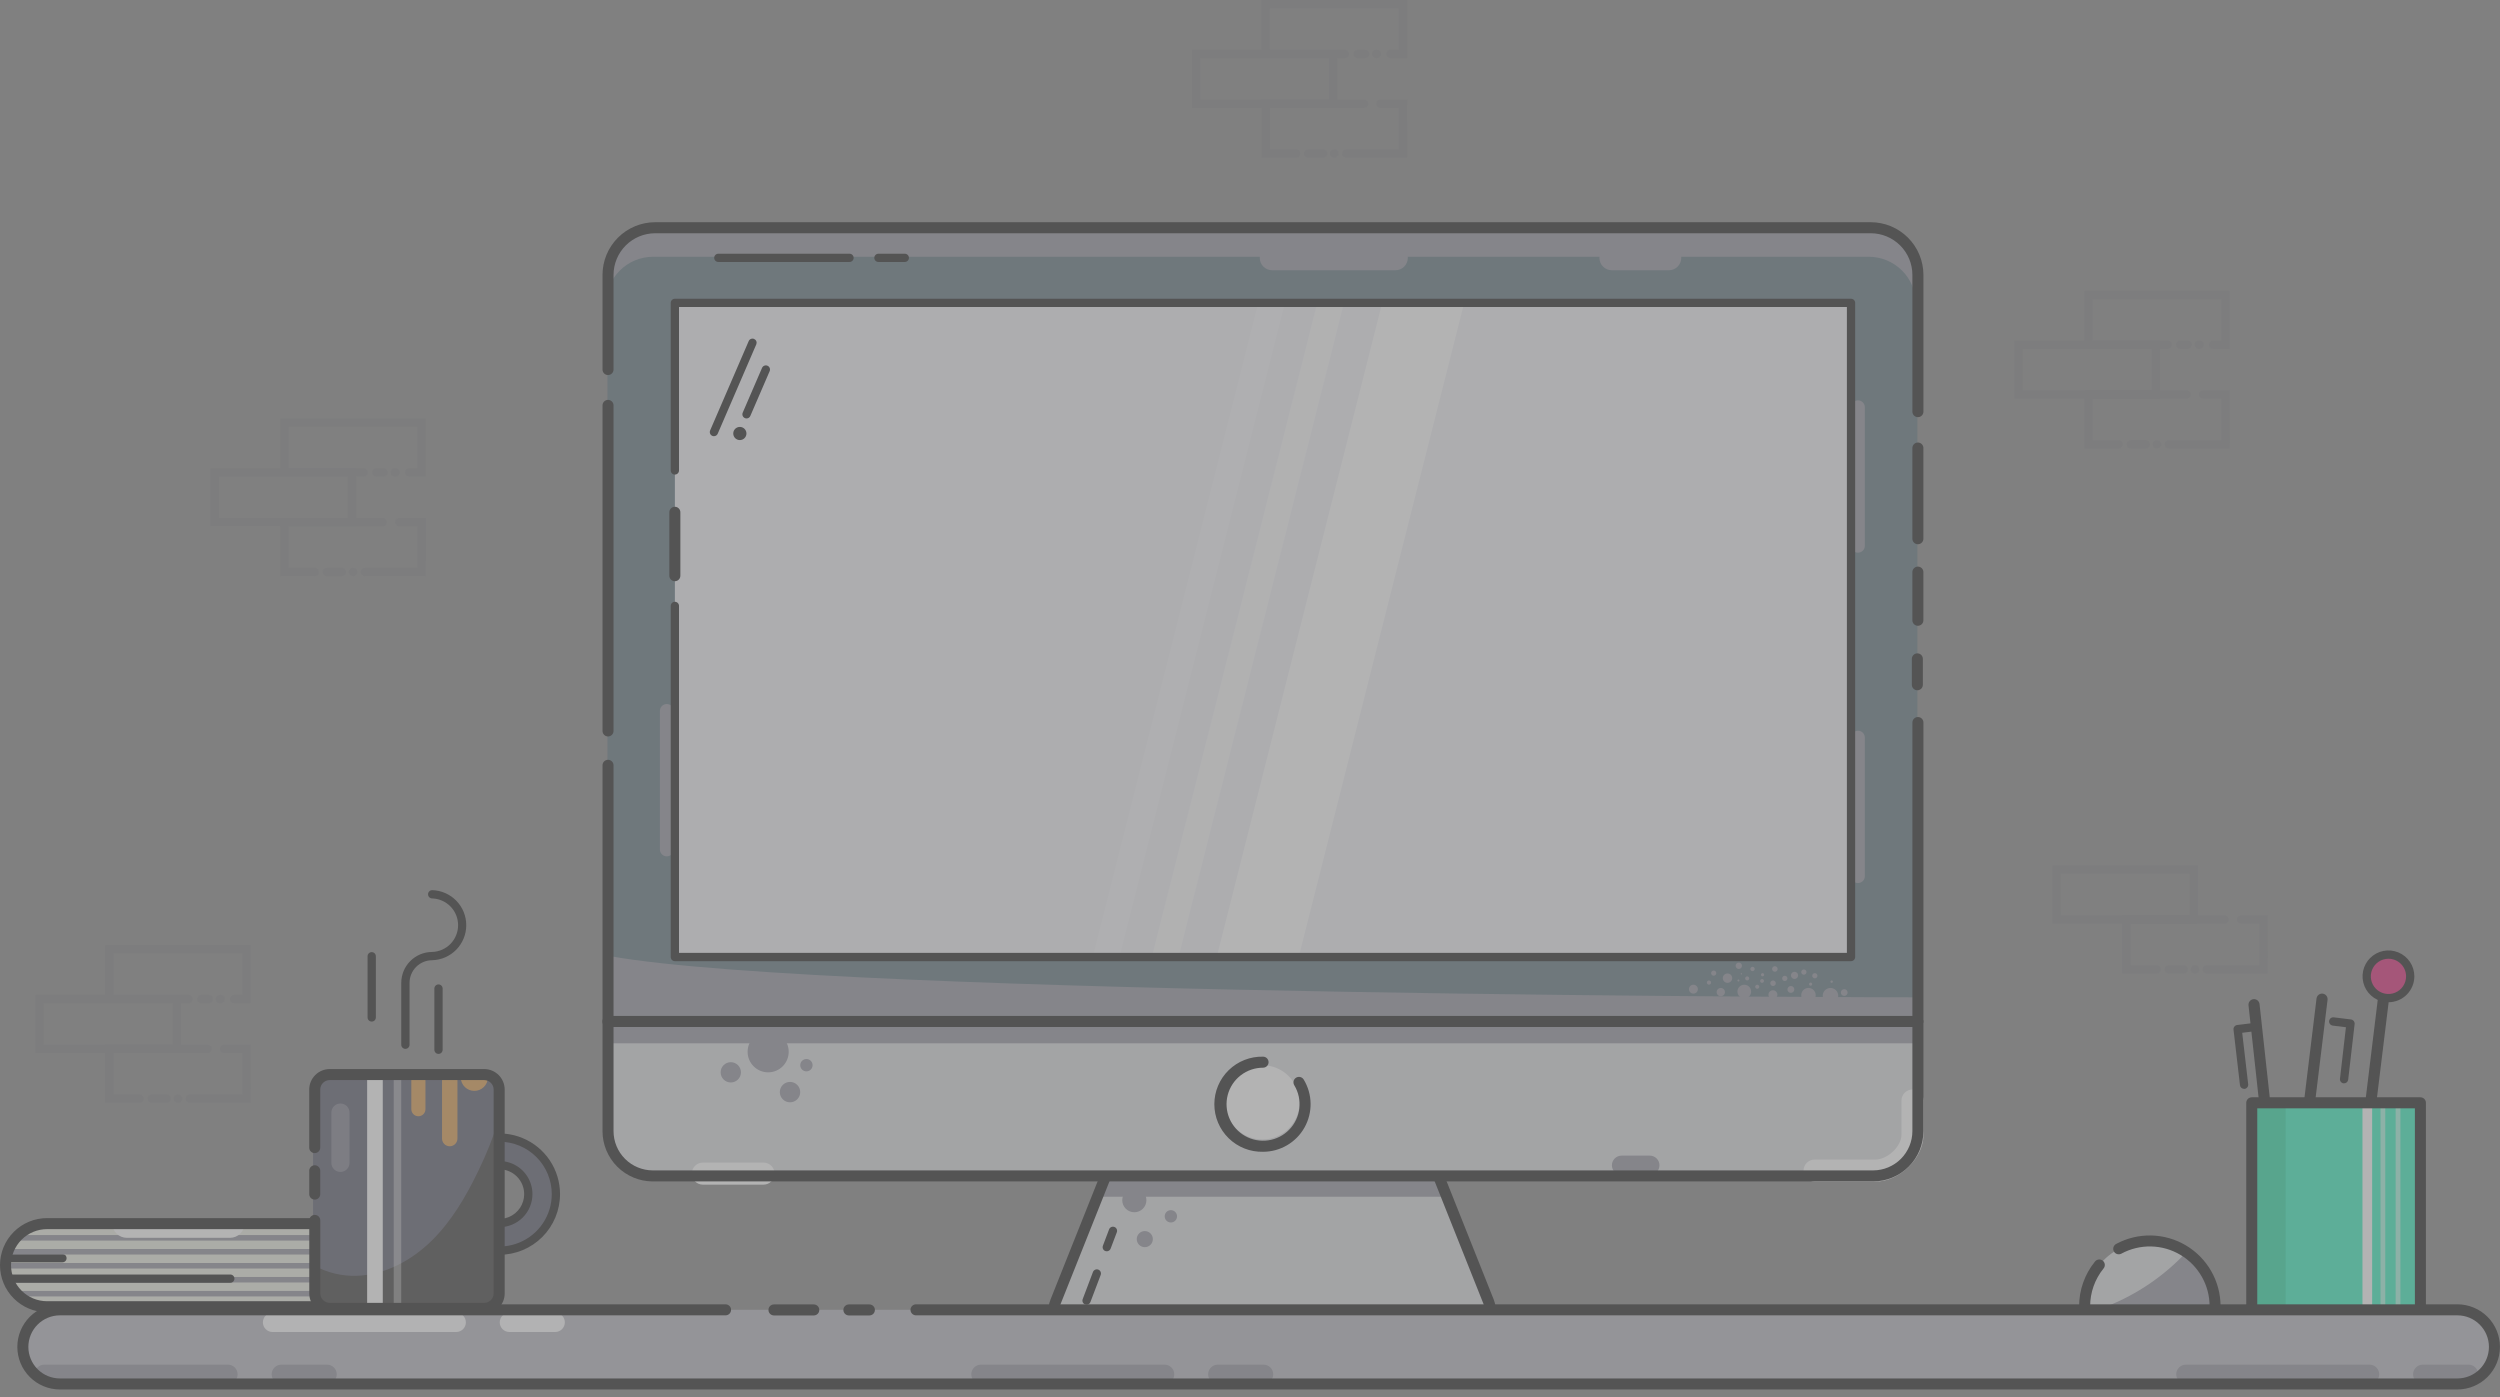 <svg width="229" height="128" viewBox="0 0 229 128" fill="none" xmlns="http://www.w3.org/2000/svg">
    <rect x="0" y="0" width="229" height="128" fill="#808080" stroke="none"/>
    <g opacity="0.4">
        <path d="M33.5 119.698H4.311C3.301 119.698 2.333 119.297 1.619 118.583C0.905 117.869 0.504 116.9 0.504 115.891C0.504 114.881 0.905 113.913 1.619 113.199C2.333 112.485 3.301 112.084 4.311 112.084H33.5" fill="#ECEDE2"/>
        <path d="M5.721 115.628H0.883C0.783 115.628 0.686 115.588 0.615 115.517C0.544 115.446 0.504 115.35 0.504 115.249C0.504 115.149 0.544 115.052 0.615 114.981C0.686 114.91 0.783 114.87 0.883 114.87H5.721C5.821 114.87 5.917 114.91 5.989 114.981C6.06 115.052 6.099 115.149 6.099 115.249C6.099 115.35 6.06 115.446 5.989 115.517C5.917 115.588 5.821 115.628 5.721 115.628Z" fill="#121212"/>
        <path d="M0.504 114.41H33.5V114.915H0.504V114.41Z" fill="#8B8C98"/>
        <path d="M0.504 115.691H33.5V116.197H0.504V115.691Z" fill="#8B8C98"/>
        <path d="M0.504 116.97H33.5V117.475H0.504V116.97Z" fill="#8B8C98"/>
        <path d="M1.512 118.248H33.498V118.753H1.512V118.248Z" fill="#8B8C98"/>
        <path d="M1.512 113.132H33.498V113.637H1.512V113.132Z" fill="#8B8C98"/>
        <path d="M21.096 117.503H1.013C0.913 117.503 0.816 117.463 0.745 117.392C0.674 117.321 0.634 117.225 0.634 117.124C0.634 117.024 0.674 116.927 0.745 116.856C0.816 116.785 0.913 116.745 1.013 116.745H21.096C21.196 116.745 21.293 116.785 21.364 116.856C21.435 116.927 21.475 117.024 21.475 117.124C21.475 117.225 21.435 117.321 21.364 117.392C21.293 117.463 21.196 117.503 21.096 117.503Z" fill="#121212"/>
        <path d="M10.269 112.041H22.409C22.409 112.397 22.267 112.739 22.015 112.991C21.763 113.243 21.422 113.385 21.065 113.385H11.62C11.264 113.385 10.922 113.243 10.67 112.991C10.418 112.739 10.276 112.397 10.276 112.041H10.269Z" fill="white"/>
        <path d="M33.501 120.202H4.312C3.168 120.202 2.072 119.748 1.263 118.939C0.454 118.131 0 117.034 0 115.89C0 114.747 0.454 113.65 1.263 112.841C2.072 112.032 3.168 111.578 4.312 111.578H33.501C33.635 111.578 33.764 111.631 33.859 111.726C33.953 111.821 34.007 111.949 34.007 112.083C34.007 112.217 33.953 112.346 33.859 112.441C33.764 112.535 33.635 112.589 33.501 112.589H4.312C3.436 112.589 2.597 112.936 1.977 113.556C1.358 114.175 1.01 115.015 1.01 115.89C1.01 116.766 1.358 117.606 1.977 118.225C2.597 118.844 3.436 119.192 4.312 119.192H33.501C33.635 119.192 33.764 119.245 33.859 119.34C33.953 119.435 34.007 119.563 34.007 119.697C34.007 119.831 33.953 119.96 33.859 120.054C33.764 120.149 33.635 120.202 33.501 120.202Z" fill="#121212"/>
        <path d="M208.333 109.588C208.208 109.589 208.087 109.543 207.994 109.46C207.9 109.377 207.841 109.263 207.828 109.138L205.963 92.085C205.949 91.951 205.988 91.816 206.072 91.711C206.156 91.606 206.279 91.538 206.413 91.524C206.547 91.509 206.681 91.548 206.786 91.632C206.892 91.717 206.959 91.84 206.974 91.973L208.838 109.03C208.852 109.163 208.813 109.296 208.729 109.4C208.645 109.504 208.524 109.571 208.391 109.586L208.333 109.588Z" fill="#121212"/>
        <path d="M205.558 99.739C205.465 99.739 205.375 99.705 205.305 99.643C205.236 99.581 205.192 99.495 205.181 99.403L204.59 94.313C204.579 94.213 204.608 94.113 204.67 94.035C204.732 93.956 204.822 93.904 204.921 93.891L206.5 93.697C206.55 93.69 206.6 93.694 206.648 93.707C206.697 93.721 206.742 93.744 206.781 93.774C206.821 93.805 206.854 93.844 206.879 93.887C206.903 93.931 206.919 93.979 206.926 94.029C206.932 94.078 206.928 94.129 206.915 94.177C206.901 94.225 206.878 94.271 206.848 94.31C206.817 94.35 206.778 94.383 206.735 94.408C206.691 94.432 206.643 94.448 206.593 94.454L205.386 94.603L205.934 99.322C205.945 99.422 205.917 99.522 205.854 99.601C205.792 99.68 205.7 99.73 205.601 99.742L205.558 99.739Z" fill="#121212"/>
        <path d="M210.62 109.083H210.557C210.491 109.074 210.427 109.053 210.37 109.021C210.312 108.988 210.261 108.944 210.22 108.892C210.18 108.84 210.15 108.78 210.132 108.716C210.114 108.652 210.109 108.585 210.117 108.519L212.194 91.463C212.21 91.329 212.279 91.207 212.385 91.123C212.491 91.04 212.626 91.002 212.76 91.018C212.894 91.034 213.016 91.103 213.099 91.209C213.183 91.315 213.22 91.45 213.204 91.584L211.123 108.638C211.108 108.761 211.049 108.874 210.956 108.956C210.863 109.038 210.744 109.083 210.62 109.083Z" fill="#121212"/>
        <path d="M216.235 109.083H216.174C216.108 109.075 216.045 109.054 215.987 109.021C215.929 108.988 215.878 108.945 215.838 108.892C215.797 108.84 215.767 108.78 215.749 108.716C215.731 108.652 215.726 108.585 215.735 108.52L217.816 91.466C217.824 91.399 217.845 91.335 217.878 91.277C217.91 91.219 217.954 91.168 218.007 91.126C218.059 91.085 218.12 91.055 218.184 91.037C218.248 91.018 218.316 91.013 218.382 91.021C218.448 91.029 218.512 91.05 218.571 91.083C218.629 91.116 218.68 91.159 218.721 91.212C218.763 91.265 218.793 91.325 218.811 91.389C218.829 91.453 218.834 91.521 218.826 91.587L216.74 108.638C216.725 108.762 216.665 108.875 216.572 108.957C216.479 109.039 216.359 109.084 216.235 109.083Z" fill="#121212"/>
        <path d="M206.263 101.017H221.71V120.23H206.263V101.017Z" fill="#28F3BB"/>
        <path d="M206.757 101.376H209.369V119.855H206.757V101.376Z" fill="#1BDDA1"/>
        <path d="M216.402 101.376H217.288V119.981H216.402V101.376Z" fill="white"/>
        <path opacity="0.56" d="M218.054 101.376H218.491V119.981H218.054V101.376Z" fill="white"/>
        <path opacity="0.56" d="M219.441 101.376H219.878V119.981H219.441V101.376Z" fill="white"/>
        <path d="M221.709 120.748H206.262C206.128 120.748 206 120.695 205.905 120.6C205.81 120.506 205.757 120.377 205.757 120.243V101.017C205.757 100.883 205.81 100.754 205.905 100.66C206 100.565 206.128 100.512 206.262 100.512H221.709C221.843 100.512 221.972 100.565 222.067 100.66C222.161 100.754 222.214 100.883 222.214 101.017V120.243C222.214 120.377 222.161 120.506 222.067 120.6C221.972 120.695 221.843 120.748 221.709 120.748ZM206.767 119.738H221.204V101.522H206.767V119.738Z" fill="#121212"/>
        <g opacity="0.15">
            <path d="M201.48 31.956H201.406C201.306 31.956 201.209 31.916 201.138 31.845C201.067 31.774 201.027 31.678 201.027 31.577C201.027 31.477 201.067 31.38 201.138 31.309C201.209 31.238 201.306 31.198 201.406 31.198H201.48C201.58 31.198 201.676 31.238 201.747 31.309C201.819 31.38 201.858 31.477 201.858 31.577C201.858 31.678 201.819 31.774 201.747 31.845C201.676 31.916 201.58 31.956 201.48 31.956Z" fill="#515265"/>
            <path d="M204.239 31.956H202.723C202.623 31.956 202.526 31.916 202.455 31.845C202.384 31.774 202.344 31.677 202.344 31.577C202.344 31.476 202.384 31.38 202.455 31.309C202.526 31.238 202.623 31.198 202.723 31.198H203.481V27.394H191.669V31.198H198.548C198.648 31.198 198.744 31.238 198.816 31.309C198.887 31.38 198.926 31.476 198.926 31.577C198.926 31.677 198.887 31.774 198.816 31.845C198.744 31.916 198.648 31.956 198.548 31.956H190.911V26.636H204.239V31.956Z" fill="#515265"/>
            <path d="M200.383 31.956H199.709C199.608 31.956 199.512 31.916 199.441 31.845C199.37 31.774 199.33 31.678 199.33 31.577C199.33 31.477 199.37 31.38 199.441 31.309C199.512 31.238 199.608 31.198 199.709 31.198H200.383C200.484 31.198 200.58 31.238 200.651 31.309C200.722 31.38 200.762 31.477 200.762 31.577C200.762 31.678 200.722 31.774 200.651 31.845C200.58 31.916 200.484 31.956 200.383 31.956Z" fill="#515265"/>
            <path d="M194.069 41.078H190.911V35.758H200.293C200.394 35.758 200.49 35.798 200.561 35.869C200.632 35.94 200.672 36.036 200.672 36.137C200.672 36.237 200.632 36.334 200.561 36.405C200.49 36.476 200.394 36.516 200.293 36.516H191.669V40.32H194.069C194.169 40.32 194.266 40.36 194.337 40.431C194.408 40.502 194.448 40.598 194.448 40.699C194.448 40.799 194.408 40.896 194.337 40.967C194.266 41.038 194.169 41.078 194.069 41.078Z" fill="#515265"/>
            <path d="M196.548 41.077H195.181C195.081 41.077 194.984 41.037 194.913 40.966C194.842 40.895 194.802 40.799 194.802 40.698C194.802 40.598 194.842 40.501 194.913 40.43C194.984 40.359 195.081 40.319 195.181 40.319H196.548C196.648 40.319 196.745 40.359 196.816 40.43C196.887 40.501 196.927 40.598 196.927 40.698C196.927 40.799 196.887 40.895 196.816 40.966C196.745 41.037 196.648 41.077 196.548 41.077Z" fill="#515265"/>
            <path d="M197.59 41.077H197.562C197.461 41.077 197.365 41.037 197.294 40.966C197.223 40.895 197.183 40.799 197.183 40.698C197.183 40.598 197.223 40.501 197.294 40.43C197.365 40.359 197.461 40.319 197.562 40.319H197.59C197.69 40.319 197.786 40.359 197.857 40.43C197.929 40.501 197.968 40.598 197.968 40.698C197.968 40.799 197.929 40.895 197.857 40.966C197.786 41.037 197.69 41.077 197.59 41.077Z" fill="#515265"/>
            <path d="M204.239 41.078H198.662C198.561 41.078 198.465 41.038 198.394 40.967C198.323 40.896 198.283 40.799 198.283 40.699C198.283 40.598 198.323 40.502 198.394 40.431C198.465 40.36 198.561 40.32 198.662 40.32H203.481V36.516H201.809C201.709 36.516 201.612 36.476 201.541 36.405C201.47 36.334 201.43 36.237 201.43 36.137C201.43 36.036 201.47 35.94 201.541 35.869C201.612 35.798 201.709 35.758 201.809 35.758H204.252L204.239 41.078Z" fill="#515265"/>
            <path d="M197.855 36.516H184.528V31.198H197.855V36.516ZM185.285 35.758H197.098V31.956H185.285V35.758Z" fill="#515265"/>
        </g>
        <path d="M45.72 114.32C44.696 114.32 43.696 114.016 42.844 113.447C41.993 112.879 41.33 112.07 40.938 111.125C40.546 110.179 40.444 109.138 40.643 108.134C40.843 107.13 41.336 106.208 42.06 105.484C42.784 104.76 43.706 104.267 44.71 104.067C45.714 103.868 46.755 103.97 47.701 104.362C48.647 104.754 49.455 105.417 50.024 106.268C50.592 107.119 50.896 108.12 50.896 109.144C50.895 110.516 50.349 111.832 49.379 112.802C48.408 113.773 47.092 114.318 45.72 114.32ZM45.72 106.489C45.196 106.489 44.684 106.644 44.248 106.935C43.812 107.227 43.472 107.64 43.272 108.125C43.071 108.609 43.019 109.142 43.121 109.656C43.223 110.17 43.476 110.642 43.846 111.012C44.217 111.383 44.689 111.635 45.203 111.738C45.717 111.84 46.25 111.787 46.734 111.587C47.218 111.386 47.632 111.047 47.923 110.611C48.214 110.175 48.37 109.663 48.37 109.139C48.368 108.437 48.089 107.764 47.592 107.268C47.095 106.772 46.422 106.494 45.72 106.494V106.489Z" fill="#515265"/>
        <path d="M45.742 114.938C44.642 114.938 43.568 114.612 42.654 114.002C41.74 113.391 41.028 112.523 40.607 111.508C40.187 110.492 40.076 109.375 40.291 108.297C40.505 107.219 41.035 106.228 41.812 105.451C42.589 104.674 43.579 104.145 44.657 103.93C45.735 103.716 46.853 103.826 47.868 104.247C48.884 104.667 49.752 105.379 50.362 106.293C50.973 107.207 51.299 108.282 51.299 109.381C51.299 110.855 50.714 112.268 49.671 113.311C48.629 114.353 47.215 114.938 45.742 114.938ZM45.742 104.581C44.792 104.581 43.864 104.863 43.075 105.39C42.286 105.918 41.67 106.667 41.307 107.544C40.944 108.421 40.849 109.386 41.034 110.317C41.219 111.248 41.676 112.104 42.348 112.775C43.019 113.446 43.874 113.903 44.805 114.088C45.736 114.274 46.701 114.178 47.578 113.815C48.455 113.452 49.205 112.837 49.732 112.047C50.26 111.258 50.541 110.33 50.541 109.381C50.541 108.108 50.035 106.887 49.135 105.987C48.235 105.087 47.014 104.581 45.742 104.581ZM45.742 112.412C45.142 112.412 44.556 112.234 44.057 111.901C43.559 111.568 43.17 111.095 42.941 110.541C42.712 109.987 42.651 109.378 42.768 108.79C42.885 108.202 43.174 107.661 43.598 107.237C44.022 106.814 44.562 106.525 45.15 106.408C45.738 106.291 46.348 106.351 46.902 106.58C47.456 106.81 47.929 107.198 48.262 107.697C48.595 108.195 48.773 108.781 48.773 109.381C48.773 110.185 48.453 110.956 47.885 111.524C47.316 112.093 46.545 112.412 45.742 112.412ZM45.742 107.107C45.292 107.107 44.852 107.241 44.478 107.491C44.105 107.74 43.813 108.095 43.641 108.511C43.469 108.926 43.424 109.383 43.512 109.824C43.599 110.265 43.816 110.671 44.134 110.989C44.452 111.307 44.857 111.523 45.298 111.611C45.739 111.698 46.196 111.653 46.612 111.481C47.027 111.309 47.382 111.018 47.632 110.644C47.882 110.27 48.015 109.831 48.015 109.381C48.015 108.778 47.776 108.2 47.349 107.773C46.923 107.347 46.344 107.107 45.742 107.107Z" fill="#121212"/>
        <path d="M44.198 98.173H30.052C29.293 98.173 28.677 98.788 28.677 99.547V118.223C28.677 118.982 29.293 119.597 30.052 119.597H44.198C44.957 119.597 45.572 118.982 45.572 118.223V99.547C45.572 98.788 44.957 98.173 44.198 98.173Z" fill="#515265"/>
        <path d="M45.72 102.449V119.005C45.72 119.37 45.576 119.719 45.318 119.977C45.06 120.235 44.711 120.38 44.346 120.38H30.2C30.019 120.38 29.84 120.345 29.674 120.276C29.507 120.207 29.355 120.106 29.227 119.978C29.1 119.85 28.999 119.699 28.93 119.532C28.861 119.365 28.825 119.186 28.826 119.005V115.949C30.012 116.595 31.349 116.91 32.698 116.863C35.267 116.77 37.685 115.464 39.519 113.668C41.353 111.872 42.676 109.611 43.793 107.297C44.56 105.733 45.205 104.113 45.72 102.449Z" fill="#302F2F"/>
        <path d="M190.953 119.65C190.953 118.065 191.582 116.544 192.703 115.423C193.824 114.303 195.344 113.673 196.929 113.673C198.515 113.673 200.035 114.303 201.156 115.423C202.277 116.544 202.906 118.065 202.906 119.65" fill="#D8D9DD"/>
        <path d="M202.91 119.642H193.032C195.786 118.547 198.261 116.854 200.28 114.686C201.091 115.233 201.754 115.972 202.213 116.836C202.671 117.7 202.911 118.663 202.91 119.642Z" fill="#8B8C98"/>
        <g opacity="0.15">
            <path d="M197.541 89.172H194.384V83.845H203.766C203.866 83.845 203.962 83.885 204.033 83.956C204.105 84.027 204.144 84.123 204.144 84.224C204.144 84.324 204.105 84.421 204.033 84.492C203.962 84.563 203.866 84.603 203.766 84.603H195.149V88.415H197.541C197.642 88.415 197.738 88.454 197.809 88.525C197.88 88.597 197.92 88.693 197.92 88.793C197.92 88.894 197.88 88.99 197.809 89.061C197.738 89.132 197.642 89.172 197.541 89.172Z" fill="#515265"/>
            <path d="M200.026 89.173H198.66C198.559 89.173 198.463 89.133 198.392 89.062C198.321 88.991 198.281 88.894 198.281 88.794C198.281 88.694 198.321 88.597 198.392 88.526C198.463 88.455 198.559 88.415 198.66 88.415H200.026C200.127 88.415 200.223 88.455 200.294 88.526C200.365 88.597 200.405 88.694 200.405 88.794C200.405 88.894 200.365 88.991 200.294 89.062C200.223 89.133 200.127 89.173 200.026 89.173Z" fill="#515265"/>
            <path d="M201.076 89.173H201.049C200.948 89.173 200.852 89.133 200.781 89.062C200.71 88.991 200.67 88.894 200.67 88.794C200.67 88.694 200.71 88.597 200.781 88.526C200.852 88.455 200.948 88.415 201.049 88.415H201.076C201.177 88.415 201.273 88.455 201.344 88.526C201.415 88.597 201.455 88.694 201.455 88.794C201.455 88.894 201.415 88.991 201.344 89.062C201.273 89.133 201.177 89.173 201.076 89.173Z" fill="#515265"/>
            <path d="M207.718 89.172H202.14C202.04 89.172 201.943 89.132 201.872 89.061C201.801 88.99 201.761 88.894 201.761 88.793C201.761 88.693 201.801 88.597 201.872 88.525C201.943 88.454 202.04 88.415 202.14 88.415H206.96V84.603H205.288C205.187 84.603 205.091 84.563 205.02 84.492C204.949 84.421 204.909 84.324 204.909 84.224C204.909 84.123 204.949 84.027 205.02 83.956C205.091 83.885 205.187 83.845 205.288 83.845H207.73L207.718 89.172Z" fill="#515265"/>
            <path d="M201.331 84.603H188.006V79.285H201.331V84.603ZM188.761 83.845H200.574V80.043H188.764L188.761 83.845Z" fill="#515265"/>
        </g>
        <g opacity="0.15">
            <path d="M20.214 91.895H20.14C20.04 91.895 19.944 91.856 19.872 91.785C19.801 91.713 19.762 91.617 19.762 91.517C19.762 91.416 19.801 91.32 19.872 91.249C19.944 91.178 20.04 91.138 20.14 91.138H20.214C20.314 91.138 20.41 91.178 20.482 91.249C20.553 91.32 20.593 91.416 20.593 91.517C20.593 91.617 20.553 91.713 20.482 91.785C20.41 91.856 20.314 91.895 20.214 91.895Z" fill="#515265"/>
            <path d="M22.961 91.895H21.445C21.345 91.895 21.248 91.855 21.177 91.784C21.106 91.713 21.066 91.617 21.066 91.516C21.066 91.416 21.106 91.319 21.177 91.248C21.248 91.177 21.345 91.137 21.445 91.137H22.203V87.333H10.391V91.137H17.259C17.36 91.137 17.456 91.177 17.527 91.248C17.598 91.319 17.638 91.416 17.638 91.516C17.638 91.617 17.598 91.713 17.527 91.784C17.456 91.855 17.36 91.895 17.259 91.895H9.633V86.575H22.961V91.895Z" fill="#515265"/>
            <path d="M19.107 91.895H18.445C18.344 91.895 18.248 91.856 18.177 91.785C18.106 91.713 18.066 91.617 18.066 91.517C18.066 91.416 18.106 91.32 18.177 91.249C18.248 91.178 18.344 91.138 18.445 91.138H19.119C19.22 91.138 19.316 91.178 19.387 91.249C19.458 91.32 19.498 91.416 19.498 91.517C19.498 91.617 19.458 91.713 19.387 91.785C19.316 91.856 19.22 91.895 19.119 91.895H19.107Z" fill="#515265"/>
            <path d="M12.791 101.017H9.633V95.697H19.015C19.116 95.697 19.212 95.737 19.283 95.808C19.354 95.879 19.394 95.976 19.394 96.076C19.394 96.177 19.354 96.273 19.283 96.344C19.212 96.415 19.116 96.455 19.015 96.455H10.391V100.259H12.791C12.891 100.259 12.988 100.299 13.059 100.37C13.13 100.441 13.17 100.538 13.17 100.638C13.17 100.739 13.13 100.835 13.059 100.906C12.988 100.977 12.891 101.017 12.791 101.017Z" fill="#515265"/>
            <path d="M15.271 101.017H13.899C13.799 101.017 13.702 100.977 13.631 100.906C13.56 100.835 13.52 100.738 13.52 100.638C13.52 100.537 13.56 100.441 13.631 100.37C13.702 100.299 13.799 100.259 13.899 100.259H15.266C15.366 100.259 15.463 100.299 15.534 100.37C15.605 100.441 15.645 100.537 15.645 100.638C15.645 100.738 15.605 100.835 15.534 100.906C15.463 100.977 15.366 101.017 15.266 101.017H15.271Z" fill="#515265"/>
            <path d="M16.311 101.017H16.284C16.183 101.017 16.087 100.977 16.016 100.906C15.945 100.835 15.905 100.738 15.905 100.638C15.905 100.537 15.945 100.441 16.016 100.37C16.087 100.299 16.183 100.259 16.284 100.259H16.311C16.412 100.259 16.508 100.299 16.579 100.37C16.651 100.441 16.69 100.537 16.69 100.638C16.69 100.738 16.651 100.835 16.579 100.906C16.508 100.977 16.412 101.017 16.311 101.017Z" fill="#515265"/>
            <path d="M22.961 101.017H17.384C17.283 101.017 17.187 100.977 17.116 100.906C17.045 100.835 17.005 100.739 17.005 100.638C17.005 100.538 17.045 100.441 17.116 100.37C17.187 100.299 17.283 100.259 17.384 100.259H22.203V96.455H20.531C20.431 96.455 20.334 96.415 20.263 96.344C20.192 96.273 20.152 96.177 20.152 96.076C20.152 95.976 20.192 95.879 20.263 95.808C20.334 95.737 20.431 95.697 20.531 95.697H22.974L22.961 101.017Z" fill="#515265"/>
            <path d="M16.577 96.455H3.25V91.138H16.577V96.455ZM4.007 95.697H15.819V91.895H4.007V95.697Z" fill="#515265"/>
        </g>
        <g opacity="0.15">
            <path d="M36.239 43.649H36.166C36.065 43.649 35.969 43.609 35.898 43.538C35.827 43.467 35.787 43.371 35.787 43.27C35.787 43.17 35.827 43.074 35.898 43.003C35.969 42.931 36.065 42.892 36.166 42.892H36.239C36.339 42.892 36.436 42.931 36.507 43.003C36.578 43.074 36.618 43.17 36.618 43.27C36.618 43.371 36.578 43.467 36.507 43.538C36.436 43.609 36.339 43.649 36.239 43.649Z" fill="#515265"/>
            <path d="M38.998 43.649H37.483C37.382 43.649 37.286 43.609 37.215 43.538C37.144 43.467 37.104 43.371 37.104 43.27C37.104 43.17 37.144 43.073 37.215 43.002C37.286 42.931 37.382 42.891 37.483 42.891H38.24V39.087H26.428V42.891H33.297C33.397 42.891 33.494 42.931 33.565 43.002C33.636 43.073 33.676 43.17 33.676 43.27C33.676 43.371 33.636 43.467 33.565 43.538C33.494 43.609 33.397 43.649 33.297 43.649H25.67V38.329H38.998V43.649Z" fill="#515265"/>
            <path d="M35.142 43.649H34.468C34.367 43.649 34.271 43.609 34.2 43.538C34.129 43.467 34.089 43.371 34.089 43.27C34.089 43.17 34.129 43.074 34.2 43.003C34.271 42.931 34.367 42.892 34.468 42.892H35.142C35.243 42.892 35.339 42.931 35.41 43.003C35.481 43.074 35.521 43.17 35.521 43.27C35.521 43.371 35.481 43.467 35.41 43.538C35.339 43.609 35.243 43.649 35.142 43.649Z" fill="#515265"/>
            <path d="M28.828 52.771H25.67V47.451H35.052C35.153 47.451 35.249 47.491 35.32 47.562C35.391 47.633 35.431 47.729 35.431 47.83C35.431 47.93 35.391 48.027 35.32 48.098C35.249 48.169 35.153 48.209 35.052 48.209H26.428V52.013H28.828C28.929 52.013 29.025 52.053 29.096 52.124C29.167 52.195 29.207 52.291 29.207 52.392C29.207 52.492 29.167 52.589 29.096 52.66C29.025 52.731 28.929 52.771 28.828 52.771Z" fill="#515265"/>
            <path d="M31.307 52.77H29.94C29.84 52.77 29.744 52.731 29.672 52.66C29.601 52.589 29.561 52.492 29.561 52.392C29.561 52.291 29.601 52.195 29.672 52.124C29.744 52.053 29.84 52.013 29.94 52.013H31.307C31.408 52.013 31.504 52.053 31.575 52.124C31.646 52.195 31.686 52.291 31.686 52.392C31.686 52.492 31.646 52.589 31.575 52.66C31.504 52.731 31.408 52.77 31.307 52.77Z" fill="#515265"/>
            <path d="M32.35 52.77H32.335C32.235 52.77 32.138 52.731 32.067 52.66C31.996 52.589 31.956 52.492 31.956 52.392C31.956 52.291 31.996 52.195 32.067 52.124C32.138 52.053 32.235 52.013 32.335 52.013H32.363C32.464 52.013 32.56 52.053 32.631 52.124C32.702 52.195 32.742 52.291 32.742 52.392C32.742 52.492 32.702 52.589 32.631 52.66C32.56 52.731 32.464 52.77 32.363 52.77H32.35Z" fill="#515265"/>
            <path d="M39.003 52.771H33.425C33.325 52.771 33.228 52.731 33.157 52.66C33.086 52.589 33.046 52.492 33.046 52.392C33.046 52.291 33.086 52.195 33.157 52.124C33.228 52.053 33.325 52.013 33.425 52.013H38.245V48.209H36.573C36.472 48.209 36.376 48.169 36.305 48.098C36.234 48.027 36.194 47.93 36.194 47.83C36.194 47.729 36.234 47.633 36.305 47.562C36.376 47.491 36.472 47.451 36.573 47.451H39.015L39.003 52.771Z" fill="#515265"/>
            <path d="M32.615 48.209H19.287V42.892H32.615V48.209ZM20.045 47.451H31.857V43.649H20.045V47.451Z" fill="#515265"/>
        </g>
        <g opacity="0.15">
            <path d="M126.125 5.32H126.052C125.952 5.32 125.855 5.28 125.784 5.209C125.713 5.138 125.673 5.042 125.673 4.941C125.673 4.841 125.713 4.745 125.784 4.673C125.855 4.602 125.952 4.562 126.052 4.562H126.125C126.226 4.562 126.322 4.602 126.393 4.673C126.464 4.745 126.504 4.841 126.504 4.941C126.504 5.042 126.464 5.138 126.393 5.209C126.322 5.28 126.226 5.32 126.125 5.32Z" fill="#515265"/>
            <path d="M128.885 5.32H127.369C127.269 5.32 127.172 5.28 127.101 5.209C127.03 5.138 126.99 5.042 126.99 4.941C126.99 4.841 127.03 4.744 127.101 4.673C127.172 4.602 127.269 4.562 127.369 4.562H128.127V0.758H116.315V4.562H123.183C123.284 4.562 123.38 4.602 123.451 4.673C123.522 4.744 123.562 4.841 123.562 4.941C123.562 5.042 123.522 5.138 123.451 5.209C123.38 5.28 123.284 5.32 123.183 5.32H115.557V0H128.885V5.32Z" fill="#515265"/>
            <path d="M125.043 5.32H124.369C124.268 5.32 124.172 5.28 124.101 5.209C124.03 5.138 123.99 5.042 123.99 4.941C123.99 4.841 124.03 4.745 124.101 4.673C124.172 4.602 124.268 4.562 124.369 4.562H125.043C125.144 4.562 125.24 4.602 125.311 4.673C125.382 4.745 125.422 4.841 125.422 4.941C125.422 5.042 125.382 5.138 125.311 5.209C125.24 5.28 125.144 5.32 125.043 5.32Z" fill="#515265"/>
            <path d="M118.729 14.442H115.571V9.122H124.943C125.044 9.122 125.14 9.162 125.211 9.233C125.282 9.304 125.322 9.4 125.322 9.501C125.322 9.601 125.282 9.698 125.211 9.769C125.14 9.84 125.044 9.88 124.943 9.88H116.319V13.684H118.729C118.829 13.684 118.926 13.724 118.997 13.795C119.068 13.866 119.108 13.963 119.108 14.063C119.108 14.164 119.068 14.26 118.997 14.331C118.926 14.402 118.829 14.442 118.729 14.442Z" fill="#515265"/>
            <path d="M121.194 14.441H119.827C119.727 14.441 119.63 14.402 119.559 14.33C119.488 14.259 119.448 14.163 119.448 14.062C119.448 13.962 119.488 13.866 119.559 13.795C119.63 13.723 119.727 13.684 119.827 13.684H121.194C121.294 13.684 121.391 13.723 121.462 13.795C121.533 13.866 121.573 13.962 121.573 14.062C121.573 14.163 121.533 14.259 121.462 14.33C121.391 14.402 121.294 14.441 121.194 14.441Z" fill="#515265"/>
            <path d="M122.236 14.441H122.208C122.107 14.441 122.011 14.402 121.94 14.33C121.869 14.259 121.829 14.163 121.829 14.062C121.829 13.962 121.869 13.866 121.94 13.795C122.011 13.723 122.107 13.684 122.208 13.684H122.236C122.336 13.684 122.432 13.723 122.503 13.795C122.575 13.866 122.614 13.962 122.614 14.062C122.614 14.163 122.575 14.259 122.503 14.33C122.432 14.402 122.336 14.441 122.236 14.441Z" fill="#515265"/>
            <path d="M128.885 14.442H123.308C123.207 14.442 123.111 14.402 123.04 14.331C122.969 14.26 122.929 14.164 122.929 14.063C122.929 13.963 122.969 13.866 123.04 13.795C123.111 13.724 123.207 13.684 123.308 13.684H128.127V9.88H126.455C126.355 9.88 126.258 9.84 126.187 9.769C126.116 9.698 126.076 9.601 126.076 9.501C126.076 9.4 126.116 9.304 126.187 9.233C126.258 9.162 126.355 9.122 126.455 9.122H128.898L128.885 14.442Z" fill="#515265"/>
            <path d="M122.501 9.88H109.173V4.575H122.501V9.88ZM109.931 9.122H121.743V5.333H109.931V9.122Z" fill="#515265"/>
        </g>
        <path d="M134.174 122.431H98.866C98.484 122.431 98.107 122.337 97.77 122.158C97.432 121.979 97.143 121.72 96.929 121.403C96.714 121.087 96.581 120.722 96.54 120.342C96.499 119.962 96.552 119.578 96.694 119.223L103.239 102.803L116.521 99.155L129.804 102.813L136.346 119.233C136.486 119.587 136.537 119.971 136.495 120.349C136.453 120.728 136.32 121.091 136.105 121.406C135.891 121.721 135.603 121.98 135.267 122.158C134.93 122.337 134.555 122.43 134.174 122.431Z" fill="#D8D9DD"/>
        <path d="M132.489 109.623H100.928L101.233 107.534H132.183L132.489 109.623Z" fill="#8B8C98"/>
        <path d="M103.905 111.043C104.516 111.043 105.011 110.548 105.011 109.937C105.011 109.326 104.516 108.83 103.905 108.83C103.293 108.83 102.798 109.326 102.798 109.937C102.798 110.548 103.293 111.043 103.905 111.043Z" fill="#8B8C98"/>
        <path d="M107.251 111.98C107.564 111.98 107.817 111.727 107.817 111.414C107.817 111.102 107.564 110.849 107.251 110.849C106.939 110.849 106.685 111.102 106.685 111.414C106.685 111.727 106.939 111.98 107.251 111.98Z" fill="#8B8C98"/>
        <path d="M104.863 114.241C105.271 114.241 105.601 113.911 105.601 113.503C105.601 113.096 105.271 112.766 104.863 112.766C104.456 112.766 104.126 113.096 104.126 113.503C104.126 113.911 104.456 114.241 104.863 114.241Z" fill="#8B8C98"/>
        <path d="M134.178 122.936H98.871C98.406 122.935 97.949 122.821 97.538 122.603C97.128 122.385 96.777 122.07 96.516 121.686C96.256 121.301 96.093 120.858 96.043 120.396C95.993 119.934 96.056 119.467 96.228 119.035L102.774 102.616C102.802 102.543 102.848 102.478 102.906 102.426C102.964 102.374 103.034 102.336 103.11 102.315L116.392 98.667C116.479 98.642 116.572 98.642 116.66 98.667L129.942 102.308C130.017 102.328 130.087 102.366 130.145 102.418C130.204 102.47 130.249 102.535 130.278 102.608L136.821 119.028C136.992 119.459 137.055 119.926 137.005 120.388C136.954 120.85 136.792 121.292 136.531 121.676C136.271 122.061 135.92 122.375 135.51 122.593C135.1 122.811 134.643 122.925 134.178 122.926V122.936ZM103.612 103.232L97.161 119.422C97.047 119.701 97.004 120.003 97.035 120.303C97.066 120.602 97.17 120.889 97.338 121.139C97.506 121.389 97.734 121.593 97.999 121.734C98.266 121.875 98.562 121.949 98.863 121.948H134.178C134.479 121.949 134.776 121.875 135.042 121.734C135.308 121.593 135.535 121.389 135.703 121.139C135.872 120.889 135.976 120.602 136.007 120.303C136.038 120.003 135.994 119.701 135.881 119.422L129.432 103.232L116.526 99.695L103.612 103.232Z" fill="#121212"/>
        <path d="M59.962 20.86H171.311C172.456 20.86 173.555 21.316 174.365 22.125C175.175 22.936 175.631 24.034 175.631 25.18V103.611C175.631 104.15 175.524 104.683 175.318 105.181C175.112 105.679 174.809 106.132 174.428 106.513C174.047 106.894 173.594 107.196 173.096 107.402C172.598 107.608 172.065 107.714 171.526 107.713H59.747C58.659 107.713 57.616 107.281 56.847 106.512C56.077 105.742 55.645 104.699 55.645 103.611V25.18C55.645 24.035 56.1 22.936 56.909 22.126C57.719 21.316 58.817 20.861 59.962 20.86Z" fill="#546B76"/>
        <path d="M175.492 25.177V27.84C175.492 26.695 175.038 25.596 174.228 24.786C173.418 23.976 172.32 23.521 171.175 23.52H59.827C58.681 23.521 57.583 23.976 56.773 24.786C55.963 25.596 55.508 26.695 55.507 27.84V25.177C55.508 24.032 55.963 22.934 56.773 22.125C57.583 21.315 58.681 20.86 59.827 20.86H171.175C172.32 20.86 173.418 21.315 174.228 22.125C175.037 22.934 175.492 24.032 175.492 25.177Z" fill="#8B8C98"/>
        <path d="M175.63 93.567V103.611C175.63 104.15 175.524 104.684 175.318 105.182C175.112 105.68 174.809 106.132 174.428 106.513C174.047 106.894 173.594 107.196 173.096 107.402C172.598 107.608 172.064 107.714 171.526 107.714H59.747C58.659 107.714 57.616 107.281 56.847 106.512C56.077 105.743 55.645 104.699 55.645 103.611V93.567H175.63Z" fill="#D8D9DD"/>
        <path d="M55.694 93.355H175.679V95.568H55.694V93.355Z" fill="#8B8C98"/>
        <path d="M175.681 91.355V93.568H55.69C55.69 93.568 54.73 87.374 55.892 87.583C76.339 91.272 175.681 91.355 175.681 91.355Z" fill="#8B8C98"/>
        <path d="M61.819 27.744H169.555V87.664H61.819V27.744Z" fill="#F0F0F6"/>
        <path d="M55.695 67.46C55.561 67.46 55.432 67.407 55.338 67.312C55.243 67.217 55.19 67.089 55.19 66.955V37.134C55.19 37 55.243 36.872 55.338 36.777C55.432 36.682 55.561 36.629 55.695 36.629C55.829 36.629 55.957 36.682 56.052 36.777C56.147 36.872 56.2 37 56.2 37.134V66.955C56.2 67.089 56.147 67.217 56.052 67.312C55.957 67.407 55.829 67.46 55.695 67.46Z" fill="#121212"/>
        <path d="M175.678 57.322C175.544 57.322 175.415 57.269 175.321 57.174C175.226 57.08 175.173 56.951 175.173 56.817V52.407C175.173 52.273 175.226 52.144 175.321 52.049C175.415 51.955 175.544 51.901 175.678 51.901C175.812 51.901 175.94 51.955 176.035 52.049C176.13 52.144 176.183 52.273 176.183 52.407V56.817C176.183 56.951 176.13 57.08 176.035 57.174C175.94 57.269 175.812 57.322 175.678 57.322Z" fill="#121212"/>
        <path d="M175.678 49.853C175.544 49.853 175.415 49.8 175.321 49.705C175.226 49.61 175.173 49.482 175.173 49.348V41.039C175.173 40.905 175.226 40.777 175.321 40.682C175.415 40.587 175.544 40.534 175.678 40.534C175.812 40.534 175.94 40.587 176.035 40.682C176.13 40.777 176.183 40.905 176.183 41.039V49.348C176.183 49.482 176.13 49.61 176.035 49.705C175.94 49.8 175.812 49.853 175.678 49.853Z" fill="#121212"/>
        <path d="M175.68 38.212C175.546 38.212 175.418 38.159 175.323 38.064C175.228 37.97 175.175 37.841 175.175 37.707V25.18C175.174 24.169 174.772 23.199 174.056 22.484C173.341 21.769 172.372 21.367 171.361 21.366H60.012C59.001 21.368 58.032 21.77 57.318 22.485C56.603 23.2 56.202 24.169 56.2 25.18V33.85C56.2 33.984 56.147 34.112 56.052 34.207C55.957 34.302 55.829 34.355 55.695 34.355C55.561 34.355 55.432 34.302 55.338 34.207C55.243 34.112 55.19 33.984 55.19 33.85V25.18C55.191 23.901 55.7 22.675 56.603 21.771C57.508 20.866 58.733 20.357 60.012 20.355H171.361C172.64 20.357 173.866 20.865 174.771 21.77C175.676 22.674 176.184 23.901 176.186 25.18V37.707C176.186 37.841 176.132 37.97 176.038 38.064C175.943 38.159 175.814 38.212 175.68 38.212Z" fill="#121212"/>
        <path d="M175.677 94.073H55.687C55.553 94.073 55.424 94.02 55.329 93.925C55.235 93.83 55.181 93.702 55.181 93.568C55.181 93.434 55.235 93.305 55.329 93.21C55.424 93.116 55.553 93.062 55.687 93.062H175.677C175.811 93.062 175.94 93.116 176.034 93.21C176.129 93.305 176.182 93.434 176.182 93.568C176.182 93.702 176.129 93.83 176.034 93.925C175.94 94.02 175.811 94.073 175.677 94.073Z" fill="#121212"/>
        <path d="M61.819 85.206H169.555V87.666H61.819V85.206Z" fill="#F0F0F6"/>
        <path opacity="0.59" d="M107.96 87.664H105.5L120.657 27.744H123.117L107.96 87.664Z" fill="white"/>
        <path opacity="0.3" d="M102.551 87.664H100.09L115.247 27.744H117.707L102.551 87.664Z" fill="white"/>
        <path d="M118.963 87.664H111.451L126.607 27.744H134.12L118.963 87.664Z" fill="white"/>
        <path d="M61.816 53.24C61.682 53.24 61.554 53.187 61.459 53.093C61.364 52.998 61.311 52.869 61.311 52.735V46.925C61.311 46.791 61.364 46.663 61.459 46.568C61.554 46.473 61.682 46.42 61.816 46.42C61.95 46.42 62.079 46.473 62.173 46.568C62.268 46.663 62.322 46.791 62.322 46.925V52.735C62.322 52.869 62.268 52.998 62.173 53.093C62.079 53.187 61.95 53.24 61.816 53.24Z" fill="#121212"/>
        <path d="M159.777 91.458C160.124 91.458 160.406 91.176 160.406 90.829C160.406 90.482 160.124 90.2 159.777 90.2C159.43 90.2 159.148 90.482 159.148 90.829C159.148 91.176 159.43 91.458 159.777 91.458Z" fill="#8B8C98"/>
        <path d="M160.963 90.574C161.067 90.574 161.15 90.49 161.15 90.387C161.15 90.284 161.067 90.2 160.963 90.2C160.86 90.2 160.776 90.284 160.776 90.387C160.776 90.49 160.86 90.574 160.963 90.574Z" fill="#8B8C98"/>
        <path d="M160.042 89.808C160.146 89.808 160.229 89.725 160.229 89.621C160.229 89.518 160.146 89.434 160.042 89.434C159.939 89.434 159.855 89.518 159.855 89.621C159.855 89.725 159.939 89.808 160.042 89.808Z" fill="#8B8C98"/>
        <path d="M158.24 90.031C158.479 90.031 158.672 89.838 158.672 89.599C158.672 89.36 158.479 89.167 158.24 89.167C158.002 89.167 157.808 89.36 157.808 89.599C157.808 89.838 158.002 90.031 158.24 90.031Z" fill="#8B8C98"/>
        <path d="M157.625 91.259C157.835 91.259 158.006 91.088 158.006 90.877C158.006 90.667 157.835 90.496 157.625 90.496C157.414 90.496 157.243 90.667 157.243 90.877C157.243 91.088 157.414 91.259 157.625 91.259Z" fill="#8B8C98"/>
        <path d="M156.541 90.198C156.649 90.198 156.736 90.111 156.736 90.003C156.736 89.896 156.649 89.809 156.541 89.809C156.434 89.809 156.347 89.896 156.347 90.003C156.347 90.111 156.434 90.198 156.541 90.198Z" fill="#8B8C98"/>
        <path d="M156.974 89.376C157.105 89.376 157.212 89.27 157.212 89.139C157.212 89.007 157.105 88.901 156.974 88.901C156.843 88.901 156.737 89.007 156.737 89.139C156.737 89.27 156.843 89.376 156.974 89.376Z" fill="#8B8C98"/>
        <path d="M155.117 91.016C155.343 91.016 155.526 90.833 155.526 90.607C155.526 90.381 155.343 90.198 155.117 90.198C154.891 90.198 154.708 90.381 154.708 90.607C154.708 90.833 154.891 91.016 155.117 91.016Z" fill="#8B8C98"/>
        <path d="M162.41 90.319C162.551 90.319 162.665 90.205 162.665 90.064C162.665 89.923 162.551 89.809 162.41 89.809C162.269 89.809 162.155 89.923 162.155 90.064C162.155 90.205 162.269 90.319 162.41 90.319Z" fill="#8B8C98"/>
        <path d="M161.449 89.432C161.53 89.432 161.596 89.367 161.596 89.286C161.596 89.205 161.53 89.139 161.449 89.139C161.369 89.139 161.303 89.205 161.303 89.286C161.303 89.367 161.369 89.432 161.449 89.432Z" fill="#8B8C98"/>
        <path d="M162.579 89.013C162.72 89.013 162.834 88.899 162.834 88.758C162.834 88.617 162.72 88.503 162.579 88.503C162.438 88.503 162.323 88.617 162.323 88.758C162.323 88.899 162.438 89.013 162.579 89.013Z" fill="#8B8C98"/>
        <path d="M161.405 90.031C161.502 90.031 161.581 89.952 161.581 89.854C161.581 89.757 161.502 89.677 161.405 89.677C161.307 89.677 161.228 89.757 161.228 89.854C161.228 89.952 161.307 90.031 161.405 90.031Z" fill="#8B8C98"/>
        <path d="M160.533 88.957C160.643 88.957 160.732 88.868 160.732 88.758C160.732 88.648 160.643 88.558 160.533 88.558C160.423 88.558 160.333 88.648 160.333 88.758C160.333 88.868 160.423 88.957 160.533 88.957Z" fill="#8B8C98"/>
        <path d="M159.274 88.758C159.436 88.758 159.568 88.626 159.568 88.465C159.568 88.303 159.436 88.172 159.274 88.172C159.113 88.172 158.981 88.303 158.981 88.465C158.981 88.626 159.113 88.758 159.274 88.758Z" fill="#8B8C98"/>
        <path d="M159.51 89.266C159.545 89.266 159.573 89.237 159.573 89.203C159.573 89.168 159.545 89.139 159.51 89.139C159.475 89.139 159.447 89.168 159.447 89.203C159.447 89.237 159.475 89.266 159.51 89.266Z" fill="#8B8C98"/>
        <path d="M159.241 89.907C159.293 89.907 159.335 89.865 159.335 89.814C159.335 89.762 159.293 89.721 159.241 89.721C159.19 89.721 159.148 89.762 159.148 89.814C159.148 89.865 159.19 89.907 159.241 89.907Z" fill="#8B8C98"/>
        <path d="M162.399 91.523C162.625 91.523 162.809 91.34 162.809 91.114C162.809 90.888 162.625 90.705 162.399 90.705C162.173 90.705 161.99 90.888 161.99 91.114C161.99 91.34 162.173 91.523 162.399 91.523Z" fill="#8B8C98"/>
        <path d="M164.044 90.948C164.218 90.948 164.36 90.806 164.36 90.632C164.36 90.457 164.218 90.316 164.044 90.316C163.87 90.316 163.728 90.457 163.728 90.632C163.728 90.806 163.87 90.948 164.044 90.948Z" fill="#8B8C98"/>
        <path d="M165.655 91.822C166.022 91.822 166.32 91.524 166.32 91.157C166.32 90.79 166.022 90.493 165.655 90.493C165.288 90.493 164.991 90.79 164.991 91.157C164.991 91.524 165.288 91.822 165.655 91.822Z" fill="#8B8C98"/>
        <path d="M167.671 91.915C168.063 91.915 168.381 91.598 168.381 91.206C168.381 90.814 168.063 90.496 167.671 90.496C167.279 90.496 166.961 90.814 166.961 91.206C166.961 91.598 167.279 91.915 167.671 91.915Z" fill="#8B8C98"/>
        <path d="M168.931 91.228C169.102 91.228 169.241 91.088 169.241 90.917C169.241 90.745 169.102 90.606 168.931 90.606C168.759 90.606 168.62 90.745 168.62 90.917C168.62 91.088 168.759 91.228 168.931 91.228Z" fill="#8B8C98"/>
        <path d="M167.779 90.031C167.841 90.031 167.891 89.981 167.891 89.92C167.891 89.858 167.841 89.809 167.779 89.809C167.718 89.809 167.668 89.858 167.668 89.92C167.668 89.981 167.718 90.031 167.779 90.031Z" fill="#8B8C98"/>
        <path d="M166.239 89.619C166.372 89.619 166.479 89.512 166.479 89.379C166.479 89.247 166.372 89.139 166.239 89.139C166.107 89.139 165.999 89.247 165.999 89.379C165.999 89.512 166.107 89.619 166.239 89.619Z" fill="#8B8C98"/>
        <path d="M165.233 89.286C165.367 89.286 165.476 89.177 165.476 89.043C165.476 88.909 165.367 88.8 165.233 88.8C165.1 88.8 164.991 88.909 164.991 89.043C164.991 89.177 165.1 89.286 165.233 89.286Z" fill="#8B8C98"/>
        <path d="M164.379 89.674C164.561 89.674 164.709 89.526 164.709 89.343C164.709 89.161 164.561 89.013 164.379 89.013C164.196 89.013 164.048 89.161 164.048 89.343C164.048 89.526 164.196 89.674 164.379 89.674Z" fill="#8B8C98"/>
        <path d="M163.487 89.865C163.621 89.865 163.73 89.756 163.73 89.622C163.73 89.488 163.621 89.38 163.487 89.38C163.353 89.38 163.245 89.488 163.245 89.622C163.245 89.756 163.353 89.865 163.487 89.865Z" fill="#8B8C98"/>
        <path d="M165.852 90.291C165.932 90.291 165.996 90.226 165.996 90.147C165.996 90.067 165.932 90.003 165.852 90.003C165.773 90.003 165.708 90.067 165.708 90.147C165.708 90.226 165.773 90.291 165.852 90.291Z" fill="#8B8C98"/>
        <path d="M147.224 85.487C147.886 85.487 148.423 84.95 148.423 84.287C148.423 83.624 147.886 83.087 147.224 83.087C146.561 83.087 146.024 83.624 146.024 84.287C146.024 84.95 146.561 85.487 147.224 85.487Z" fill="#F0F0F6"/>
        <path d="M149.478 83.802C149.675 83.802 149.834 83.642 149.834 83.445C149.834 83.249 149.675 83.089 149.478 83.089C149.281 83.089 149.122 83.249 149.122 83.445C149.122 83.642 149.281 83.802 149.478 83.802Z" fill="#F0F0F6"/>
        <path d="M147.734 82.346C147.932 82.346 148.093 82.186 148.093 81.988C148.093 81.79 147.932 81.629 147.734 81.629C147.536 81.629 147.375 81.79 147.375 81.988C147.375 82.186 147.536 82.346 147.734 82.346Z" fill="#F0F0F6"/>
        <path d="M144.299 82.766C144.753 82.766 145.12 82.398 145.12 81.945C145.12 81.492 144.753 81.124 144.299 81.124C143.846 81.124 143.478 81.492 143.478 81.945C143.478 82.398 143.846 82.766 144.299 82.766Z" fill="#F0F0F6"/>
        <path d="M143.13 85.105C143.532 85.105 143.858 84.78 143.858 84.378C143.858 83.976 143.532 83.65 143.13 83.65C142.729 83.65 142.403 83.976 142.403 84.378C142.403 84.78 142.729 85.105 143.13 85.105Z" fill="#F0F0F6"/>
        <path d="M141.066 83.089C141.272 83.089 141.438 82.923 141.438 82.718C141.438 82.513 141.272 82.347 141.066 82.347C140.861 82.347 140.695 82.513 140.695 82.718C140.695 82.923 140.861 83.089 141.066 83.089Z" fill="#F0F0F6"/>
        <path d="M141.893 81.522C142.143 81.522 142.346 81.32 142.346 81.07C142.346 80.821 142.143 80.618 141.893 80.618C141.644 80.618 141.441 80.821 141.441 81.07C141.441 81.32 141.644 81.522 141.893 81.522Z" fill="#F0F0F6"/>
        <path d="M138.358 84.64C138.786 84.64 139.134 84.293 139.134 83.865C139.134 83.436 138.786 83.089 138.358 83.089C137.93 83.089 137.583 83.436 137.583 83.865C137.583 84.293 137.93 84.64 138.358 84.64Z" fill="#F0F0F6"/>
        <path d="M152.24 83.317C152.508 83.317 152.725 83.1 152.725 82.832C152.725 82.564 152.508 82.347 152.24 82.347C151.972 82.347 151.755 82.564 151.755 82.832C151.755 83.1 151.972 83.317 152.24 83.317Z" fill="#F0F0F6"/>
        <path d="M150.412 81.629C150.566 81.629 150.69 81.505 150.69 81.351C150.69 81.198 150.566 81.073 150.412 81.073C150.259 81.073 150.134 81.198 150.134 81.351C150.134 81.505 150.259 81.629 150.412 81.629Z" fill="#F0F0F6"/>
        <path d="M152.553 80.83C152.821 80.83 153.038 80.613 153.038 80.345C153.038 80.078 152.821 79.86 152.553 79.86C152.285 79.86 152.068 80.078 152.068 80.345C152.068 80.613 152.285 80.83 152.553 80.83Z" fill="#F0F0F6"/>
        <path d="M150.324 82.766C150.51 82.766 150.66 82.615 150.66 82.43C150.66 82.244 150.51 82.094 150.324 82.094C150.138 82.094 149.988 82.244 149.988 82.43C149.988 82.615 150.138 82.766 150.324 82.766Z" fill="#F0F0F6"/>
        <path d="M148.657 80.725C148.867 80.725 149.036 80.555 149.036 80.346C149.036 80.136 148.867 79.967 148.657 79.967C148.448 79.967 148.278 80.136 148.278 80.346C148.278 80.555 148.448 80.725 148.657 80.725Z" fill="#F0F0F6"/>
        <path d="M146.269 80.346C146.577 80.346 146.827 80.096 146.827 79.788C146.827 79.479 146.577 79.23 146.269 79.23C145.96 79.23 145.71 79.479 145.71 79.788C145.71 80.096 145.96 80.346 146.269 80.346Z" fill="#F0F0F6"/>
        <path d="M146.716 81.314C146.783 81.314 146.837 81.26 146.837 81.192C146.837 81.126 146.783 81.071 146.716 81.071C146.649 81.071 146.595 81.126 146.595 81.192C146.595 81.26 146.649 81.314 146.716 81.314Z" fill="#F0F0F6"/>
        <path d="M146.209 82.535C146.308 82.535 146.388 82.455 146.388 82.356C146.388 82.257 146.308 82.177 146.209 82.177C146.11 82.177 146.03 82.257 146.03 82.356C146.03 82.455 146.11 82.535 146.209 82.535Z" fill="#F0F0F6"/>
        <path d="M152.218 85.61C152.647 85.61 152.996 85.261 152.996 84.832C152.996 84.402 152.647 84.054 152.218 84.054C151.788 84.054 151.439 84.402 151.439 84.832C151.439 85.261 151.788 85.61 152.218 85.61Z" fill="#F0F0F6"/>
        <path d="M155.348 84.517C155.68 84.517 155.95 84.248 155.95 83.916C155.95 83.584 155.68 83.314 155.348 83.314C155.016 83.314 154.747 83.584 154.747 83.916C154.747 84.248 155.016 84.517 155.348 84.517Z" fill="#F0F0F6"/>
        <path d="M158.413 86.178C159.111 86.178 159.676 85.613 159.676 84.915C159.676 84.218 159.111 83.652 158.413 83.652C157.716 83.652 157.15 84.218 157.15 84.915C157.15 85.613 157.716 86.178 158.413 86.178Z" fill="#F0F0F6"/>
        <path d="M162.247 86.358C162.995 86.358 163.601 85.752 163.601 85.004C163.601 84.257 162.995 83.65 162.247 83.65C161.499 83.65 160.893 84.257 160.893 85.004C160.893 85.752 161.499 86.358 162.247 86.358Z" fill="#F0F0F6"/>
        <path d="M164.641 85.044C164.966 85.044 165.229 84.781 165.229 84.456C165.229 84.13 164.966 83.867 164.641 83.867C164.316 83.867 164.052 84.13 164.052 84.456C164.052 84.781 164.316 85.044 164.641 85.044Z" fill="#F0F0F6"/>
        <path d="M162.459 82.766C162.574 82.766 162.668 82.672 162.668 82.556C162.668 82.441 162.574 82.347 162.459 82.347C162.343 82.347 162.249 82.441 162.249 82.556C162.249 82.672 162.343 82.766 162.459 82.766Z" fill="#F0F0F6"/>
        <path d="M159.525 81.988C159.777 81.988 159.982 81.783 159.982 81.531C159.982 81.278 159.777 81.073 159.525 81.073C159.272 81.073 159.067 81.278 159.067 81.531C159.067 81.783 159.272 81.988 159.525 81.988Z" fill="#F0F0F6"/>
        <path d="M157.61 81.351C157.864 81.351 158.07 81.145 158.07 80.891C158.07 80.638 157.864 80.432 157.61 80.432C157.356 80.432 157.15 80.638 157.15 80.891C157.15 81.145 157.356 81.351 157.61 81.351Z" fill="#F0F0F6"/>
        <path d="M155.978 82.093C156.327 82.093 156.61 81.81 156.61 81.462C156.61 81.113 156.327 80.83 155.978 80.83C155.63 80.83 155.347 81.113 155.347 81.462C155.347 81.81 155.63 82.093 155.978 82.093Z" fill="#F0F0F6"/>
        <path d="M154.286 82.448C154.54 82.448 154.746 82.242 154.746 81.988C154.746 81.734 154.54 81.528 154.286 81.528C154.032 81.528 153.826 81.734 153.826 81.988C153.826 82.242 154.032 82.448 154.286 82.448Z" fill="#F0F0F6"/>
        <path d="M158.787 83.263C158.938 83.263 159.06 83.141 159.06 82.991C159.06 82.84 158.938 82.718 158.787 82.718C158.637 82.718 158.514 82.84 158.514 82.991C158.514 83.141 158.637 83.263 158.787 83.263Z" fill="#F0F0F6"/>
        <path d="M73.867 98.138C74.18 98.138 74.433 97.884 74.433 97.572C74.433 97.259 74.18 97.006 73.867 97.006C73.555 97.006 73.302 97.259 73.302 97.572C73.302 97.884 73.555 98.138 73.867 98.138Z" fill="#8B8C98"/>
        <path d="M65.397 39.956C65.346 39.956 65.295 39.946 65.248 39.926C65.201 39.906 65.159 39.877 65.124 39.841C65.089 39.805 65.061 39.762 65.043 39.715C65.025 39.667 65.016 39.617 65.017 39.567C65.019 39.516 65.03 39.467 65.051 39.42L68.588 31.228C68.63 31.141 68.705 31.073 68.797 31.04C68.888 31.006 68.989 31.009 69.078 31.048C69.167 31.086 69.238 31.158 69.276 31.247C69.314 31.337 69.316 31.438 69.282 31.529L65.746 39.721C65.717 39.791 65.669 39.85 65.607 39.892C65.545 39.934 65.472 39.956 65.397 39.956Z" fill="#121212"/>
        <path d="M68.384 38.331C68.332 38.331 68.28 38.32 68.232 38.298C68.186 38.278 68.144 38.249 68.109 38.213C68.073 38.177 68.046 38.134 68.027 38.087C68.009 38.04 68 37.99 68.002 37.939C68.003 37.889 68.014 37.839 68.035 37.793L69.803 33.698C69.843 33.606 69.918 33.533 70.012 33.496C70.106 33.458 70.21 33.46 70.302 33.5C70.395 33.54 70.468 33.615 70.505 33.708C70.542 33.802 70.541 33.906 70.501 33.999L68.733 38.093C68.705 38.164 68.657 38.224 68.595 38.266C68.533 38.309 68.459 38.331 68.384 38.331Z" fill="#121212"/>
        <path d="M67.77 40.312C68.103 40.312 68.374 40.042 68.374 39.708C68.374 39.375 68.103 39.105 67.77 39.105C67.436 39.105 67.166 39.375 67.166 39.708C67.166 40.042 67.436 40.312 67.77 40.312Z" fill="#121212"/>
        <path d="M77.815 23.998H65.799C65.698 23.998 65.602 23.958 65.531 23.887C65.46 23.816 65.42 23.72 65.42 23.619C65.42 23.519 65.46 23.422 65.531 23.352C65.602 23.28 65.698 23.241 65.799 23.241H77.815C77.916 23.241 78.012 23.28 78.083 23.352C78.154 23.422 78.194 23.519 78.194 23.619C78.194 23.72 78.154 23.816 78.083 23.887C78.012 23.958 77.916 23.998 77.815 23.998Z" fill="#121212"/>
        <path d="M82.88 23.998H80.465C80.364 23.998 80.268 23.958 80.197 23.887C80.126 23.816 80.086 23.72 80.086 23.619C80.086 23.519 80.126 23.422 80.197 23.352C80.268 23.28 80.364 23.241 80.465 23.241H82.88C82.98 23.241 83.076 23.28 83.147 23.352C83.219 23.422 83.258 23.519 83.258 23.619C83.258 23.72 83.219 23.816 83.147 23.887C83.076 23.958 82.98 23.998 82.88 23.998Z" fill="#121212"/>
        <path d="M175.629 63.229C175.495 63.229 175.367 63.176 175.272 63.081C175.177 62.986 175.124 62.858 175.124 62.724V60.352C175.124 60.218 175.177 60.089 175.272 59.995C175.367 59.9 175.495 59.847 175.629 59.847C175.763 59.847 175.891 59.9 175.986 59.995C176.081 60.089 176.134 60.218 176.134 60.352V62.724C176.134 62.858 176.081 62.986 175.986 63.081C175.891 63.176 175.763 63.229 175.629 63.229Z" fill="#121212"/>
        <path d="M70.363 98.226C71.403 98.226 72.245 97.383 72.245 96.344C72.245 95.305 71.403 94.462 70.363 94.462C69.324 94.462 68.481 95.305 68.481 96.344C68.481 97.383 69.324 98.226 70.363 98.226Z" fill="#8B8C98"/>
        <path d="M72.366 100.972C72.882 100.972 73.3 100.553 73.3 100.037C73.3 99.521 72.882 99.103 72.366 99.103C71.85 99.103 71.431 99.521 71.431 100.037C71.431 100.553 71.85 100.972 72.366 100.972Z" fill="#8B8C98"/>
        <path d="M66.941 99.155C67.454 99.155 67.871 98.739 67.871 98.225C67.871 97.712 67.454 97.296 66.941 97.296C66.427 97.296 66.011 97.712 66.011 98.225C66.011 98.739 66.427 99.155 66.941 99.155Z" fill="#8B8C98"/>
        <path d="M115.637 104.375C117.515 104.375 119.038 102.852 119.038 100.974C119.038 99.097 117.515 97.574 115.637 97.574C113.76 97.574 112.237 99.097 112.237 100.974C112.237 102.852 113.76 104.375 115.637 104.375Z" fill="white"/>
        <path d="M115.695 105.503C115.114 105.517 114.537 105.415 113.996 105.202C113.455 104.989 112.962 104.671 112.547 104.265C112.131 103.859 111.8 103.374 111.575 102.838C111.349 102.303 111.233 101.728 111.233 101.147C111.233 100.566 111.349 99.99 111.575 99.455C111.8 98.919 112.131 98.434 112.547 98.028C112.962 97.623 113.455 97.304 113.996 97.091C114.537 96.879 115.114 96.776 115.695 96.79C115.829 96.79 115.958 96.844 116.053 96.938C116.147 97.033 116.201 97.162 116.201 97.296C116.201 97.43 116.147 97.558 116.053 97.653C115.958 97.748 115.829 97.801 115.695 97.801C114.956 97.801 114.237 98.046 113.652 98.498C113.067 98.95 112.648 99.582 112.46 100.298C112.273 101.013 112.328 101.77 112.617 102.451C112.905 103.132 113.411 103.698 114.056 104.06C114.7 104.423 115.446 104.562 116.178 104.455C116.91 104.348 117.585 104.002 118.099 103.471C118.614 102.94 118.937 102.253 119.02 101.518C119.102 100.783 118.939 100.042 118.555 99.41C118.485 99.295 118.464 99.158 118.496 99.028C118.527 98.897 118.61 98.785 118.724 98.715C118.839 98.645 118.976 98.624 119.107 98.656C119.237 98.688 119.349 98.77 119.419 98.885C119.82 99.545 120.038 100.301 120.051 101.073C120.063 101.846 119.87 102.608 119.492 103.282C119.113 103.956 118.561 104.516 117.894 104.906C117.227 105.297 116.468 105.503 115.695 105.503Z" fill="#121212"/>
        <path d="M99.528 119.513C99.483 119.513 99.437 119.505 99.394 119.488C99.348 119.471 99.305 119.444 99.268 119.41C99.232 119.376 99.202 119.336 99.182 119.29C99.162 119.245 99.15 119.196 99.149 119.146C99.148 119.096 99.156 119.046 99.175 119L100.114 116.517C100.15 116.423 100.221 116.347 100.313 116.305C100.405 116.264 100.509 116.26 100.603 116.296C100.697 116.331 100.774 116.403 100.815 116.495C100.856 116.586 100.86 116.691 100.824 116.785L99.882 119.268C99.855 119.34 99.806 119.401 99.743 119.445C99.68 119.489 99.605 119.512 99.528 119.513Z" fill="#121212"/>
        <path d="M101.38 114.62C101.334 114.62 101.289 114.612 101.246 114.597C101.199 114.579 101.156 114.553 101.12 114.519C101.084 114.484 101.055 114.443 101.034 114.398C101.014 114.352 101.003 114.303 101.001 114.253C101 114.203 101.008 114.154 101.026 114.107L101.584 112.632C101.6 112.582 101.625 112.536 101.658 112.497C101.692 112.458 101.733 112.426 101.78 112.403C101.826 112.38 101.877 112.367 101.929 112.365C101.981 112.362 102.032 112.37 102.081 112.389C102.129 112.407 102.173 112.435 102.21 112.471C102.248 112.507 102.277 112.551 102.297 112.599C102.317 112.646 102.326 112.698 102.325 112.75C102.325 112.801 102.313 112.852 102.292 112.9L101.733 114.375C101.706 114.447 101.658 114.508 101.594 114.552C101.531 114.596 101.456 114.619 101.38 114.62Z" fill="#121212"/>
        <path d="M86.339 86.343H75.05C74.749 86.343 74.46 86.223 74.246 86.01C74.033 85.796 73.913 85.507 73.913 85.206C73.913 84.904 74.033 84.615 74.246 84.402C74.46 84.189 74.749 84.069 75.05 84.069H86.339C86.641 84.069 86.93 84.189 87.143 84.402C87.356 84.615 87.476 84.904 87.476 85.206C87.476 85.507 87.356 85.796 87.143 86.01C86.93 86.223 86.641 86.343 86.339 86.343Z" fill="#F0F0F6"/>
        <path d="M127.821 24.756H116.529C116.228 24.756 115.939 24.636 115.726 24.423C115.512 24.21 115.393 23.921 115.393 23.619C115.393 23.318 115.512 23.029 115.726 22.816C115.939 22.602 116.228 22.483 116.529 22.483H127.821C128.123 22.483 128.412 22.602 128.625 22.816C128.838 23.029 128.958 23.318 128.958 23.619C128.958 23.921 128.838 24.21 128.625 24.423C128.412 24.636 128.123 24.756 127.821 24.756Z" fill="#8B8C98"/>
        <path d="M152.869 24.756H147.642C147.341 24.756 147.052 24.636 146.838 24.423C146.625 24.21 146.505 23.921 146.505 23.619C146.505 23.318 146.625 23.029 146.838 22.816C147.052 22.602 147.341 22.483 147.642 22.483H152.869C153.17 22.483 153.459 22.602 153.672 22.816C153.886 23.029 154.005 23.318 154.005 23.619C154.005 23.921 153.886 24.21 153.672 24.423C153.459 24.636 153.17 24.756 152.869 24.756Z" fill="#8B8C98"/>
        <path d="M225.097 119.98H5.489C3.614 119.98 2.094 121.501 2.094 123.376C2.094 125.251 3.614 126.771 5.489 126.771H225.097C226.972 126.771 228.492 125.251 228.492 123.376C228.492 121.501 226.972 119.98 225.097 119.98Z" fill="#B2B2BB"/>
        <path d="M228.492 123.528C228.491 124.428 228.134 125.291 227.497 125.928C226.86 126.564 225.997 126.922 225.097 126.923H5.489C4.589 126.923 3.725 126.565 3.088 125.928C2.452 125.292 2.094 124.428 2.094 123.528C2.093 122.931 2.251 122.345 2.551 121.83C2.848 122.346 3.276 122.775 3.792 123.073C4.308 123.371 4.893 123.528 5.489 123.528H225.097C225.693 123.526 226.278 123.369 226.794 123.071C227.31 122.773 227.738 122.345 228.037 121.83C228.337 122.346 228.494 122.931 228.492 123.528Z" fill="#B2B2BB"/>
        <path d="M41.789 122.011H24.965C24.73 122.011 24.506 121.918 24.34 121.752C24.174 121.587 24.081 121.362 24.081 121.127C24.081 120.893 24.174 120.668 24.34 120.502C24.506 120.336 24.73 120.243 24.965 120.243H41.789C42.023 120.243 42.248 120.336 42.414 120.502C42.58 120.668 42.673 120.893 42.673 121.127C42.673 121.362 42.58 121.587 42.414 121.752C42.248 121.918 42.023 122.011 41.789 122.011Z" fill="#FDFDFF"/>
        <path d="M50.854 122.011H46.661C46.426 122.011 46.202 121.918 46.036 121.752C45.87 121.587 45.777 121.362 45.777 121.127C45.777 120.893 45.87 120.668 46.036 120.502C46.202 120.336 46.426 120.243 46.661 120.243H50.854C51.089 120.243 51.314 120.336 51.48 120.502C51.645 120.668 51.739 120.893 51.739 121.127C51.739 121.362 51.645 121.587 51.48 121.752C51.314 121.918 51.089 122.011 50.854 122.011Z" fill="#FDFDFF"/>
        <path d="M168.867 124.259H152.043C151.809 124.259 151.584 124.166 151.418 124.001C151.252 123.835 151.159 123.61 151.159 123.375C151.159 123.141 151.252 122.916 151.418 122.75C151.584 122.584 151.809 122.491 152.043 122.491H168.867C169.101 122.491 169.326 122.584 169.492 122.75C169.658 122.916 169.751 123.141 169.751 123.375C169.751 123.61 169.658 123.835 169.492 124.001C169.326 124.166 169.101 124.259 168.867 124.259Z" fill="#B2B2BB"/>
        <path d="M177.937 124.259H173.743C173.509 124.259 173.284 124.166 173.118 124.001C172.952 123.835 172.859 123.61 172.859 123.375C172.859 123.141 172.952 122.916 173.118 122.75C173.284 122.584 173.509 122.491 173.743 122.491H177.937C178.171 122.491 178.396 122.584 178.562 122.75C178.728 122.916 178.821 123.141 178.821 123.375C178.821 123.61 178.728 123.835 178.562 124.001C178.396 124.166 178.171 124.259 177.937 124.259Z" fill="#B2B2BB"/>
        <path d="M106.678 126.77H89.854C89.619 126.77 89.394 126.677 89.229 126.511C89.063 126.345 88.97 126.121 88.97 125.886C88.97 125.652 89.063 125.427 89.229 125.261C89.394 125.095 89.619 125.002 89.854 125.002H106.678C106.912 125.002 107.137 125.095 107.303 125.261C107.469 125.427 107.562 125.652 107.562 125.886C107.562 126.121 107.469 126.345 107.303 126.511C107.137 126.677 106.912 126.77 106.678 126.77Z" fill="#8B8C98"/>
        <path d="M115.743 126.77H111.55C111.315 126.77 111.091 126.677 110.925 126.511C110.759 126.345 110.666 126.121 110.666 125.886C110.666 125.652 110.759 125.427 110.925 125.261C111.091 125.095 111.315 125.002 111.55 125.002H115.743C115.978 125.002 116.203 125.095 116.368 125.261C116.534 125.427 116.627 125.652 116.627 125.886C116.627 126.121 116.534 126.345 116.368 126.511C116.203 126.677 115.978 126.77 115.743 126.77Z" fill="#8B8C98"/>
        <path d="M20.882 126.77H4.056C3.821 126.77 3.596 126.677 3.43 126.511C3.265 126.345 3.171 126.121 3.171 125.886C3.171 125.652 3.265 125.427 3.43 125.261C3.596 125.095 3.821 125.002 4.056 125.002H20.882C21.116 125.002 21.341 125.095 21.507 125.261C21.673 125.427 21.766 125.652 21.766 125.886C21.766 126.121 21.673 126.345 21.507 126.511C21.341 126.677 21.116 126.77 20.882 126.77Z" fill="#8B8C98"/>
        <path d="M29.951 126.77H25.768C25.533 126.77 25.309 126.677 25.143 126.511C24.977 126.345 24.884 126.121 24.884 125.886C24.884 125.652 24.977 125.427 25.143 125.261C25.309 125.095 25.533 125.002 25.768 125.002H29.961C30.196 125.002 30.421 125.095 30.587 125.261C30.752 125.427 30.845 125.652 30.845 125.886C30.845 126.121 30.752 126.345 30.587 126.511C30.421 126.677 30.196 126.77 29.961 126.77H29.951Z" fill="#8B8C98"/>
        <path d="M217.051 126.77H200.227C199.992 126.77 199.768 126.677 199.602 126.511C199.436 126.345 199.343 126.121 199.343 125.886C199.343 125.652 199.436 125.427 199.602 125.261C199.768 125.095 199.992 125.002 200.227 125.002H217.051C217.285 125.002 217.51 125.095 217.676 125.261C217.842 125.427 217.935 125.652 217.935 125.886C217.935 126.121 217.842 126.345 217.676 126.511C217.51 126.677 217.285 126.77 217.051 126.77Z" fill="#8B8C98"/>
        <path d="M226.119 126.77H221.923C221.688 126.77 221.464 126.677 221.298 126.511C221.132 126.345 221.039 126.121 221.039 125.886C221.039 125.652 221.132 125.427 221.298 125.261C221.464 125.095 221.688 125.002 221.923 125.002H226.119C226.353 125.002 226.578 125.095 226.744 125.261C226.91 125.427 227.003 125.652 227.003 125.886C227.003 126.121 226.91 126.345 226.744 126.511C226.578 126.677 226.353 126.77 226.119 126.77Z" fill="#8B8C98"/>
        <path d="M225.096 127.276H5.488C4.454 127.276 3.461 126.865 2.73 126.134C1.999 125.402 1.588 124.41 1.588 123.376C1.588 122.341 1.999 121.349 2.73 120.618C3.461 119.887 4.454 119.476 5.488 119.476H66.461C66.595 119.476 66.723 119.529 66.818 119.624C66.913 119.718 66.966 119.847 66.966 119.981C66.966 120.115 66.913 120.243 66.818 120.338C66.723 120.433 66.595 120.486 66.461 120.486H5.488C4.722 120.486 3.986 120.791 3.445 121.332C2.903 121.874 2.598 122.609 2.598 123.376C2.598 124.142 2.903 124.877 3.445 125.419C3.986 125.961 4.722 126.266 5.488 126.266H225.096C225.862 126.266 226.597 125.961 227.139 125.419C227.681 124.877 227.986 124.142 227.986 123.376C227.986 122.609 227.681 121.874 227.139 121.332C226.597 120.791 225.862 120.486 225.096 120.486H83.906C83.772 120.486 83.644 120.433 83.549 120.338C83.454 120.243 83.401 120.115 83.401 119.981C83.401 119.847 83.454 119.718 83.549 119.624C83.644 119.529 83.772 119.476 83.906 119.476H225.096C226.13 119.476 227.122 119.887 227.854 120.618C228.585 121.349 228.996 122.341 228.996 123.376C228.996 124.41 228.585 125.402 227.854 126.134C227.122 126.865 226.13 127.276 225.096 127.276Z" fill="#121212"/>
        <path d="M74.543 120.496H70.895C70.761 120.496 70.633 120.442 70.538 120.348C70.443 120.253 70.39 120.124 70.39 119.99C70.39 119.856 70.443 119.728 70.538 119.633C70.633 119.538 70.761 119.485 70.895 119.485H74.543C74.677 119.485 74.806 119.538 74.9 119.633C74.995 119.728 75.048 119.856 75.048 119.99C75.048 120.124 74.995 120.253 74.9 120.348C74.806 120.442 74.677 120.496 74.543 120.496Z" fill="#121212"/>
        <path d="M79.636 120.496H77.759C77.625 120.496 77.496 120.442 77.402 120.348C77.307 120.253 77.254 120.124 77.254 119.99C77.254 119.856 77.307 119.728 77.402 119.633C77.496 119.538 77.625 119.485 77.759 119.485H79.636C79.77 119.485 79.898 119.538 79.993 119.633C80.088 119.728 80.141 119.856 80.141 119.99C80.141 120.124 80.088 120.253 79.993 120.348C79.898 120.442 79.77 120.496 79.636 120.496Z" fill="#121212"/>
        <path d="M202.905 120.155C202.771 120.155 202.643 120.102 202.548 120.007C202.453 119.912 202.4 119.784 202.4 119.65C202.4 118.701 202.153 117.769 201.684 116.945C201.216 116.12 200.541 115.431 199.726 114.946C198.911 114.461 197.984 114.195 197.036 114.176C196.088 114.156 195.151 114.383 194.316 114.835C194.199 114.899 194.06 114.913 193.932 114.874C193.803 114.836 193.696 114.748 193.632 114.63C193.568 114.512 193.554 114.374 193.592 114.246C193.631 114.117 193.719 114.009 193.837 113.946C194.824 113.413 195.933 113.146 197.055 113.17C198.178 113.194 199.274 113.509 200.238 114.083C201.202 114.658 202 115.473 202.555 116.449C203.11 117.424 203.402 118.527 203.403 119.65C203.403 119.782 203.351 119.91 203.258 120.004C203.165 120.099 203.038 120.153 202.905 120.155Z" fill="#121212"/>
        <path d="M190.952 120.155C190.818 120.155 190.689 120.102 190.595 120.007C190.5 119.912 190.447 119.784 190.447 119.65C190.447 118.165 190.956 116.726 191.889 115.572C191.929 115.517 191.981 115.471 192.04 115.436C192.099 115.401 192.164 115.379 192.232 115.37C192.3 115.361 192.369 115.367 192.435 115.385C192.501 115.404 192.562 115.436 192.615 115.479C192.668 115.522 192.712 115.576 192.744 115.637C192.776 115.697 192.795 115.764 192.8 115.832C192.805 115.9 192.797 115.969 192.775 116.034C192.753 116.098 192.718 116.158 192.672 116.209C191.886 117.184 191.458 118.398 191.457 119.65C191.457 119.784 191.404 119.912 191.309 120.007C191.214 120.102 191.086 120.155 190.952 120.155Z" fill="#121212"/>
        <path d="M33.63 98.226H35.062V119.981H33.63V98.226Z" fill="white"/>
        <path opacity="0.39" d="M36.065 98.226H36.752V119.981H36.065V98.226Z" fill="white"/>
        <path d="M37.135 96.076C37.035 96.076 36.938 96.036 36.867 95.965C36.796 95.894 36.756 95.797 36.756 95.697V90.028C36.758 89.278 37.056 88.558 37.587 88.028C38.118 87.498 38.838 87.2 39.588 87.199C40.225 87.178 40.828 86.911 41.272 86.454C41.715 85.996 41.962 85.384 41.962 84.747C41.962 84.11 41.715 83.498 41.272 83.041C40.828 82.583 40.225 82.316 39.588 82.296C39.488 82.296 39.391 82.256 39.32 82.185C39.249 82.114 39.209 82.017 39.209 81.917C39.209 81.816 39.249 81.72 39.32 81.649C39.391 81.578 39.488 81.538 39.588 81.538C40.424 81.561 41.217 81.91 41.8 82.509C42.383 83.108 42.709 83.911 42.709 84.747C42.709 85.583 42.383 86.386 41.8 86.986C41.217 87.585 40.424 87.933 39.588 87.957C39.038 87.957 38.511 88.175 38.123 88.563C37.734 88.952 37.515 89.478 37.514 90.028V95.697C37.514 95.797 37.474 95.894 37.403 95.965C37.332 96.036 37.236 96.076 37.135 96.076Z" fill="#121212"/>
        <path d="M34.049 93.577C33.949 93.577 33.852 93.537 33.781 93.466C33.71 93.395 33.67 93.299 33.67 93.198V87.593C33.67 87.492 33.71 87.396 33.781 87.325C33.852 87.254 33.949 87.214 34.049 87.214C34.15 87.214 34.246 87.254 34.317 87.325C34.388 87.396 34.428 87.492 34.428 87.593V93.198C34.428 93.299 34.388 93.395 34.317 93.466C34.246 93.537 34.15 93.577 34.049 93.577Z" fill="#121212"/>
        <path d="M40.166 96.538C40.066 96.538 39.97 96.498 39.899 96.427C39.828 96.356 39.788 96.259 39.788 96.159V90.551C39.788 90.45 39.828 90.354 39.899 90.283C39.97 90.212 40.066 90.172 40.166 90.172C40.267 90.172 40.363 90.212 40.434 90.283C40.505 90.354 40.545 90.45 40.545 90.551V96.159C40.545 96.259 40.505 96.356 40.434 96.427C40.363 96.498 40.267 96.538 40.166 96.538Z" fill="#121212"/>
        <path d="M41.196 104.998C41.009 104.998 40.83 104.923 40.697 104.791C40.565 104.659 40.491 104.48 40.491 104.293V98.356H41.901V104.293C41.901 104.48 41.826 104.659 41.694 104.791C41.562 104.923 41.383 104.998 41.196 104.998Z" fill="#DD9742"/>
        <path d="M44.69 98.738C44.676 99.058 44.539 99.36 44.307 99.581C44.076 99.802 43.769 99.925 43.449 99.925C43.129 99.925 42.821 99.802 42.59 99.581C42.359 99.36 42.221 99.058 42.207 98.738" fill="#DD9742"/>
        <path opacity="0.23" d="M31.186 101.083H31.183C30.726 101.083 30.355 101.454 30.355 101.912V106.519C30.355 106.977 30.726 107.348 31.183 107.348H31.186C31.643 107.348 32.014 106.977 32.014 106.519V101.912C32.014 101.454 31.643 101.083 31.186 101.083Z" fill="white"/>
        <path d="M61.076 78.443C60.909 78.443 60.748 78.377 60.63 78.258C60.511 78.14 60.445 77.979 60.445 77.812V65.118C60.445 64.95 60.511 64.79 60.63 64.671C60.748 64.553 60.909 64.486 61.076 64.486C61.244 64.486 61.404 64.553 61.523 64.671C61.641 64.79 61.708 64.95 61.708 65.118V77.804C61.709 77.888 61.693 77.971 61.662 78.048C61.631 78.126 61.584 78.196 61.526 78.255C61.467 78.315 61.397 78.362 61.32 78.394C61.243 78.427 61.16 78.443 61.076 78.443Z" fill="#8B8C98"/>
        <path d="M170.189 50.626C170.022 50.626 169.861 50.56 169.743 50.441C169.624 50.323 169.558 50.162 169.558 49.995V37.303C169.558 37.136 169.624 36.975 169.743 36.857C169.861 36.738 170.022 36.672 170.189 36.672C170.357 36.672 170.517 36.738 170.636 36.857C170.754 36.975 170.821 37.136 170.821 37.303V49.995C170.821 50.162 170.754 50.323 170.636 50.441C170.517 50.56 170.357 50.626 170.189 50.626Z" fill="#8B8C98"/>
        <path d="M170.189 80.888C170.022 80.888 169.861 80.822 169.743 80.704C169.624 80.585 169.558 80.424 169.558 80.257V67.563C169.558 67.396 169.624 67.235 169.743 67.117C169.861 66.998 170.022 66.932 170.189 66.932C170.357 66.932 170.517 66.998 170.636 67.117C170.754 67.235 170.821 67.396 170.821 67.563V80.257C170.821 80.424 170.754 80.585 170.636 80.704C170.517 80.822 170.357 80.888 170.189 80.888Z" fill="#8B8C98"/>
        <path d="M168.649 68.688C168.414 68.688 168.189 68.594 168.023 68.429C167.858 68.263 167.764 68.038 167.764 67.803V55.11C167.764 54.875 167.858 54.65 168.023 54.484C168.189 54.319 168.414 54.226 168.649 54.226C168.883 54.226 169.108 54.319 169.274 54.484C169.44 54.65 169.533 54.875 169.533 55.11V67.803C169.533 68.038 169.44 68.263 169.274 68.429C169.108 68.594 168.883 68.688 168.649 68.688Z" fill="#F0F0F6"/>
        <path d="M168.649 33.754C168.414 33.754 168.189 33.661 168.023 33.495C167.858 33.33 167.764 33.105 167.764 32.87V30.284C167.764 30.049 167.858 29.824 168.023 29.658C168.189 29.493 168.414 29.399 168.649 29.399C168.883 29.399 169.108 29.493 169.274 29.658C169.44 29.824 169.533 30.049 169.533 30.284V32.87C169.533 33.105 169.44 33.33 169.274 33.495C169.108 33.661 168.883 33.754 168.649 33.754Z" fill="#F0F0F6"/>
        <path d="M62.646 63.713C62.412 63.713 62.187 63.62 62.021 63.455C61.855 63.289 61.762 63.064 61.762 62.829V60.242C61.762 60.008 61.855 59.783 62.021 59.617C62.187 59.452 62.412 59.358 62.646 59.358C62.881 59.358 63.106 59.452 63.272 59.617C63.437 59.783 63.531 60.008 63.531 60.242V62.829C63.531 63.064 63.437 63.289 63.272 63.455C63.106 63.62 62.881 63.713 62.646 63.713Z" fill="#F0F0F6"/>
        <path d="M151.128 107.625H148.534C148.3 107.625 148.075 107.532 147.909 107.366C147.743 107.2 147.65 106.975 147.65 106.741C147.65 106.506 147.743 106.281 147.909 106.115C148.075 105.95 148.3 105.856 148.534 105.856H151.123C151.358 105.856 151.583 105.95 151.748 106.115C151.914 106.281 152.007 106.506 152.007 106.741C152.007 106.975 151.914 107.2 151.748 107.366C151.583 107.532 151.358 107.625 151.123 107.625H151.128Z" fill="#8B8C98"/>
        <path d="M62.646 82.796C62.412 82.796 62.187 82.703 62.021 82.537C61.855 82.371 61.762 82.146 61.762 81.912V79.32C61.762 79.085 61.855 78.86 62.021 78.695C62.187 78.529 62.412 78.436 62.646 78.436C62.881 78.436 63.106 78.529 63.272 78.695C63.437 78.86 63.531 79.085 63.531 79.32V81.906C63.531 82.023 63.509 82.138 63.465 82.246C63.42 82.354 63.355 82.452 63.273 82.535C63.191 82.618 63.093 82.683 62.986 82.728C62.878 82.773 62.763 82.796 62.646 82.796Z" fill="#F0F0F6"/>
        <path d="M62.646 32.082C62.412 32.082 62.187 31.989 62.021 31.823C61.855 31.657 61.762 31.433 61.762 31.198V28.609C61.762 28.374 61.855 28.149 62.021 27.984C62.187 27.818 62.412 27.725 62.646 27.725C62.881 27.725 63.106 27.818 63.272 27.984C63.437 28.149 63.531 28.374 63.531 28.609V31.198C63.531 31.433 63.437 31.657 63.272 31.823C63.106 31.989 62.881 32.082 62.646 32.082Z" fill="#F0F0F6"/>
        <path d="M169.554 88.043H61.818C61.717 88.043 61.621 88.003 61.55 87.932C61.479 87.861 61.439 87.764 61.439 87.664V55.501C61.439 55.401 61.479 55.304 61.55 55.233C61.621 55.162 61.717 55.122 61.818 55.122C61.918 55.122 62.015 55.162 62.086 55.233C62.157 55.304 62.197 55.401 62.197 55.501V87.285H169.175V28.123H62.197V43.093C62.197 43.193 62.157 43.29 62.086 43.361C62.015 43.432 61.918 43.472 61.818 43.472C61.717 43.472 61.621 43.432 61.55 43.361C61.479 43.29 61.439 43.193 61.439 43.093V27.744C61.439 27.644 61.479 27.547 61.55 27.476C61.621 27.405 61.717 27.365 61.818 27.365H169.554C169.655 27.365 169.751 27.405 169.822 27.476C169.893 27.547 169.933 27.644 169.933 27.744V87.656C169.934 87.706 169.925 87.757 169.906 87.803C169.888 87.85 169.86 87.893 169.825 87.929C169.79 87.965 169.747 87.993 169.701 88.013C169.655 88.032 169.605 88.043 169.554 88.043Z" fill="#121212"/>
        <path d="M37.678 98.571H38.971V101.603C38.971 101.774 38.903 101.939 38.782 102.06C38.66 102.181 38.496 102.249 38.324 102.249C38.153 102.249 37.988 102.181 37.867 102.06C37.746 101.939 37.678 101.774 37.678 101.603V98.571Z" fill="#DD9742"/>
        <path d="M44.355 120.359H30.208C29.71 120.359 29.233 120.162 28.88 119.81C28.528 119.458 28.329 118.981 28.329 118.483V111.788C28.329 111.654 28.382 111.526 28.477 111.431C28.572 111.336 28.7 111.283 28.834 111.283C28.968 111.283 29.096 111.336 29.191 111.431C29.286 111.526 29.339 111.654 29.339 111.788V118.475C29.34 118.705 29.432 118.925 29.595 119.088C29.758 119.25 29.978 119.341 30.208 119.341H44.355C44.584 119.34 44.803 119.248 44.965 119.086C45.127 118.924 45.218 118.704 45.218 118.475V99.805C45.218 99.574 45.126 99.354 44.963 99.191C44.8 99.028 44.58 98.936 44.349 98.936H30.203C29.973 98.936 29.752 99.028 29.589 99.191C29.427 99.354 29.335 99.574 29.334 99.805V105.122C29.334 105.256 29.281 105.384 29.186 105.479C29.091 105.574 28.963 105.627 28.829 105.627C28.695 105.627 28.567 105.574 28.472 105.479C28.377 105.384 28.324 105.256 28.324 105.122V99.805C28.324 99.306 28.523 98.829 28.875 98.476C29.227 98.124 29.705 97.926 30.203 97.925H44.349C44.848 97.926 45.325 98.124 45.678 98.476C46.03 98.829 46.228 99.306 46.229 99.805V118.475C46.23 118.722 46.182 118.966 46.088 119.195C45.994 119.423 45.856 119.63 45.682 119.805C45.508 119.98 45.301 120.119 45.073 120.214C44.846 120.31 44.601 120.359 44.355 120.359Z" fill="#121212"/>
        <path d="M28.831 109.886C28.697 109.886 28.568 109.833 28.474 109.738C28.379 109.644 28.326 109.515 28.326 109.381V107.242C28.326 107.108 28.379 106.979 28.474 106.884C28.568 106.79 28.697 106.736 28.831 106.736C28.965 106.736 29.093 106.79 29.188 106.884C29.283 106.979 29.336 107.108 29.336 107.242V109.381C29.336 109.515 29.283 109.644 29.188 109.738C29.093 109.833 28.965 109.886 28.831 109.886Z" fill="#121212"/>
        <path d="M218.781 91.426C219.882 91.426 220.774 90.533 220.774 89.433C220.774 88.332 219.882 87.439 218.781 87.439C217.68 87.439 216.788 88.332 216.788 89.433C216.788 90.533 217.68 91.426 218.781 91.426Z" fill="#DC166D"/>
        <path d="M218.782 91.805C218.313 91.805 217.854 91.665 217.464 91.405C217.074 91.144 216.77 90.774 216.59 90.34C216.411 89.907 216.364 89.43 216.455 88.97C216.547 88.51 216.773 88.087 217.105 87.755C217.436 87.424 217.859 87.198 218.319 87.106C218.779 87.015 219.256 87.062 219.69 87.241C220.123 87.421 220.494 87.725 220.754 88.115C221.015 88.505 221.154 88.963 221.154 89.433C221.153 90.061 220.903 90.664 220.458 91.109C220.014 91.554 219.411 91.804 218.782 91.805ZM218.782 87.821C218.463 87.821 218.15 87.916 217.885 88.093C217.619 88.271 217.412 88.523 217.29 88.818C217.168 89.113 217.136 89.438 217.199 89.751C217.261 90.064 217.415 90.352 217.641 90.577C217.867 90.803 218.155 90.957 218.469 91.019C218.782 91.081 219.107 91.048 219.401 90.926C219.696 90.803 219.948 90.596 220.125 90.33C220.302 90.064 220.397 89.752 220.396 89.433C220.396 89.221 220.354 89.011 220.273 88.815C220.192 88.62 220.073 88.442 219.923 88.292C219.773 88.142 219.595 88.024 219.399 87.943C219.204 87.862 218.994 87.821 218.782 87.821Z" fill="#121212"/>
        <path d="M214.718 99.234H214.673C214.623 99.228 214.576 99.213 214.532 99.188C214.489 99.164 214.451 99.132 214.42 99.093C214.389 99.054 214.366 99.009 214.353 98.961C214.34 98.913 214.336 98.864 214.342 98.814L214.887 94.095L213.682 93.946C213.582 93.934 213.49 93.883 213.428 93.803C213.365 93.724 213.337 93.623 213.349 93.522C213.361 93.421 213.412 93.33 213.492 93.267C213.572 93.205 213.673 93.177 213.773 93.189L215.355 93.383C215.454 93.396 215.544 93.448 215.605 93.527C215.667 93.606 215.695 93.706 215.683 93.805L215.094 98.895C215.084 98.988 215.041 99.074 214.971 99.136C214.902 99.199 214.811 99.233 214.718 99.234Z" fill="#121212"/>
        <path d="M171.773 108.239H166.215C165.947 108.239 165.69 108.132 165.501 107.943C165.311 107.753 165.205 107.496 165.205 107.228C165.205 106.96 165.311 106.703 165.501 106.514C165.69 106.324 165.947 106.218 166.215 106.218H171.773C172.897 106.218 174.175 105.01 174.175 103.944V100.809C174.175 100.541 174.282 100.284 174.471 100.095C174.661 99.905 174.918 99.799 175.186 99.799C175.454 99.799 175.711 99.905 175.9 100.095C176.09 100.284 176.196 100.541 176.196 100.809V103.949C176.183 106.114 173.993 108.239 171.773 108.239Z" fill="white"/>
        <path d="M69.938 108.514H64.381C64.113 108.514 63.856 108.408 63.666 108.218C63.477 108.029 63.37 107.772 63.37 107.504C63.37 107.236 63.477 106.979 63.666 106.789C63.856 106.6 64.113 106.493 64.381 106.493H69.938C70.206 106.493 70.463 106.6 70.653 106.789C70.842 106.979 70.949 107.236 70.949 107.504C70.949 107.772 70.842 108.029 70.653 108.218C70.463 108.408 70.206 108.514 69.938 108.514Z" fill="white"/>
        <path d="M171.578 108.219H59.797C58.576 108.217 57.404 107.731 56.541 106.867C55.677 106.004 55.191 104.832 55.19 103.611V70.102C55.19 69.968 55.243 69.839 55.338 69.745C55.432 69.65 55.561 69.597 55.695 69.597C55.829 69.597 55.957 69.65 56.052 69.745C56.147 69.839 56.2 69.968 56.2 70.102V103.611C56.201 104.565 56.58 105.479 57.255 106.154C57.929 106.828 58.843 107.207 59.797 107.208H171.578C172.532 107.207 173.446 106.827 174.12 106.153C174.794 105.479 175.174 104.564 175.175 103.611V66.184C175.175 66.05 175.228 65.921 175.323 65.827C175.418 65.732 175.546 65.679 175.68 65.679C175.814 65.679 175.943 65.732 176.038 65.827C176.132 65.921 176.186 66.05 176.186 66.184V103.611C176.184 104.832 175.698 106.004 174.835 106.867C173.971 107.731 172.8 108.217 171.578 108.219Z" fill="#121212"/>
    </g>
</svg>
